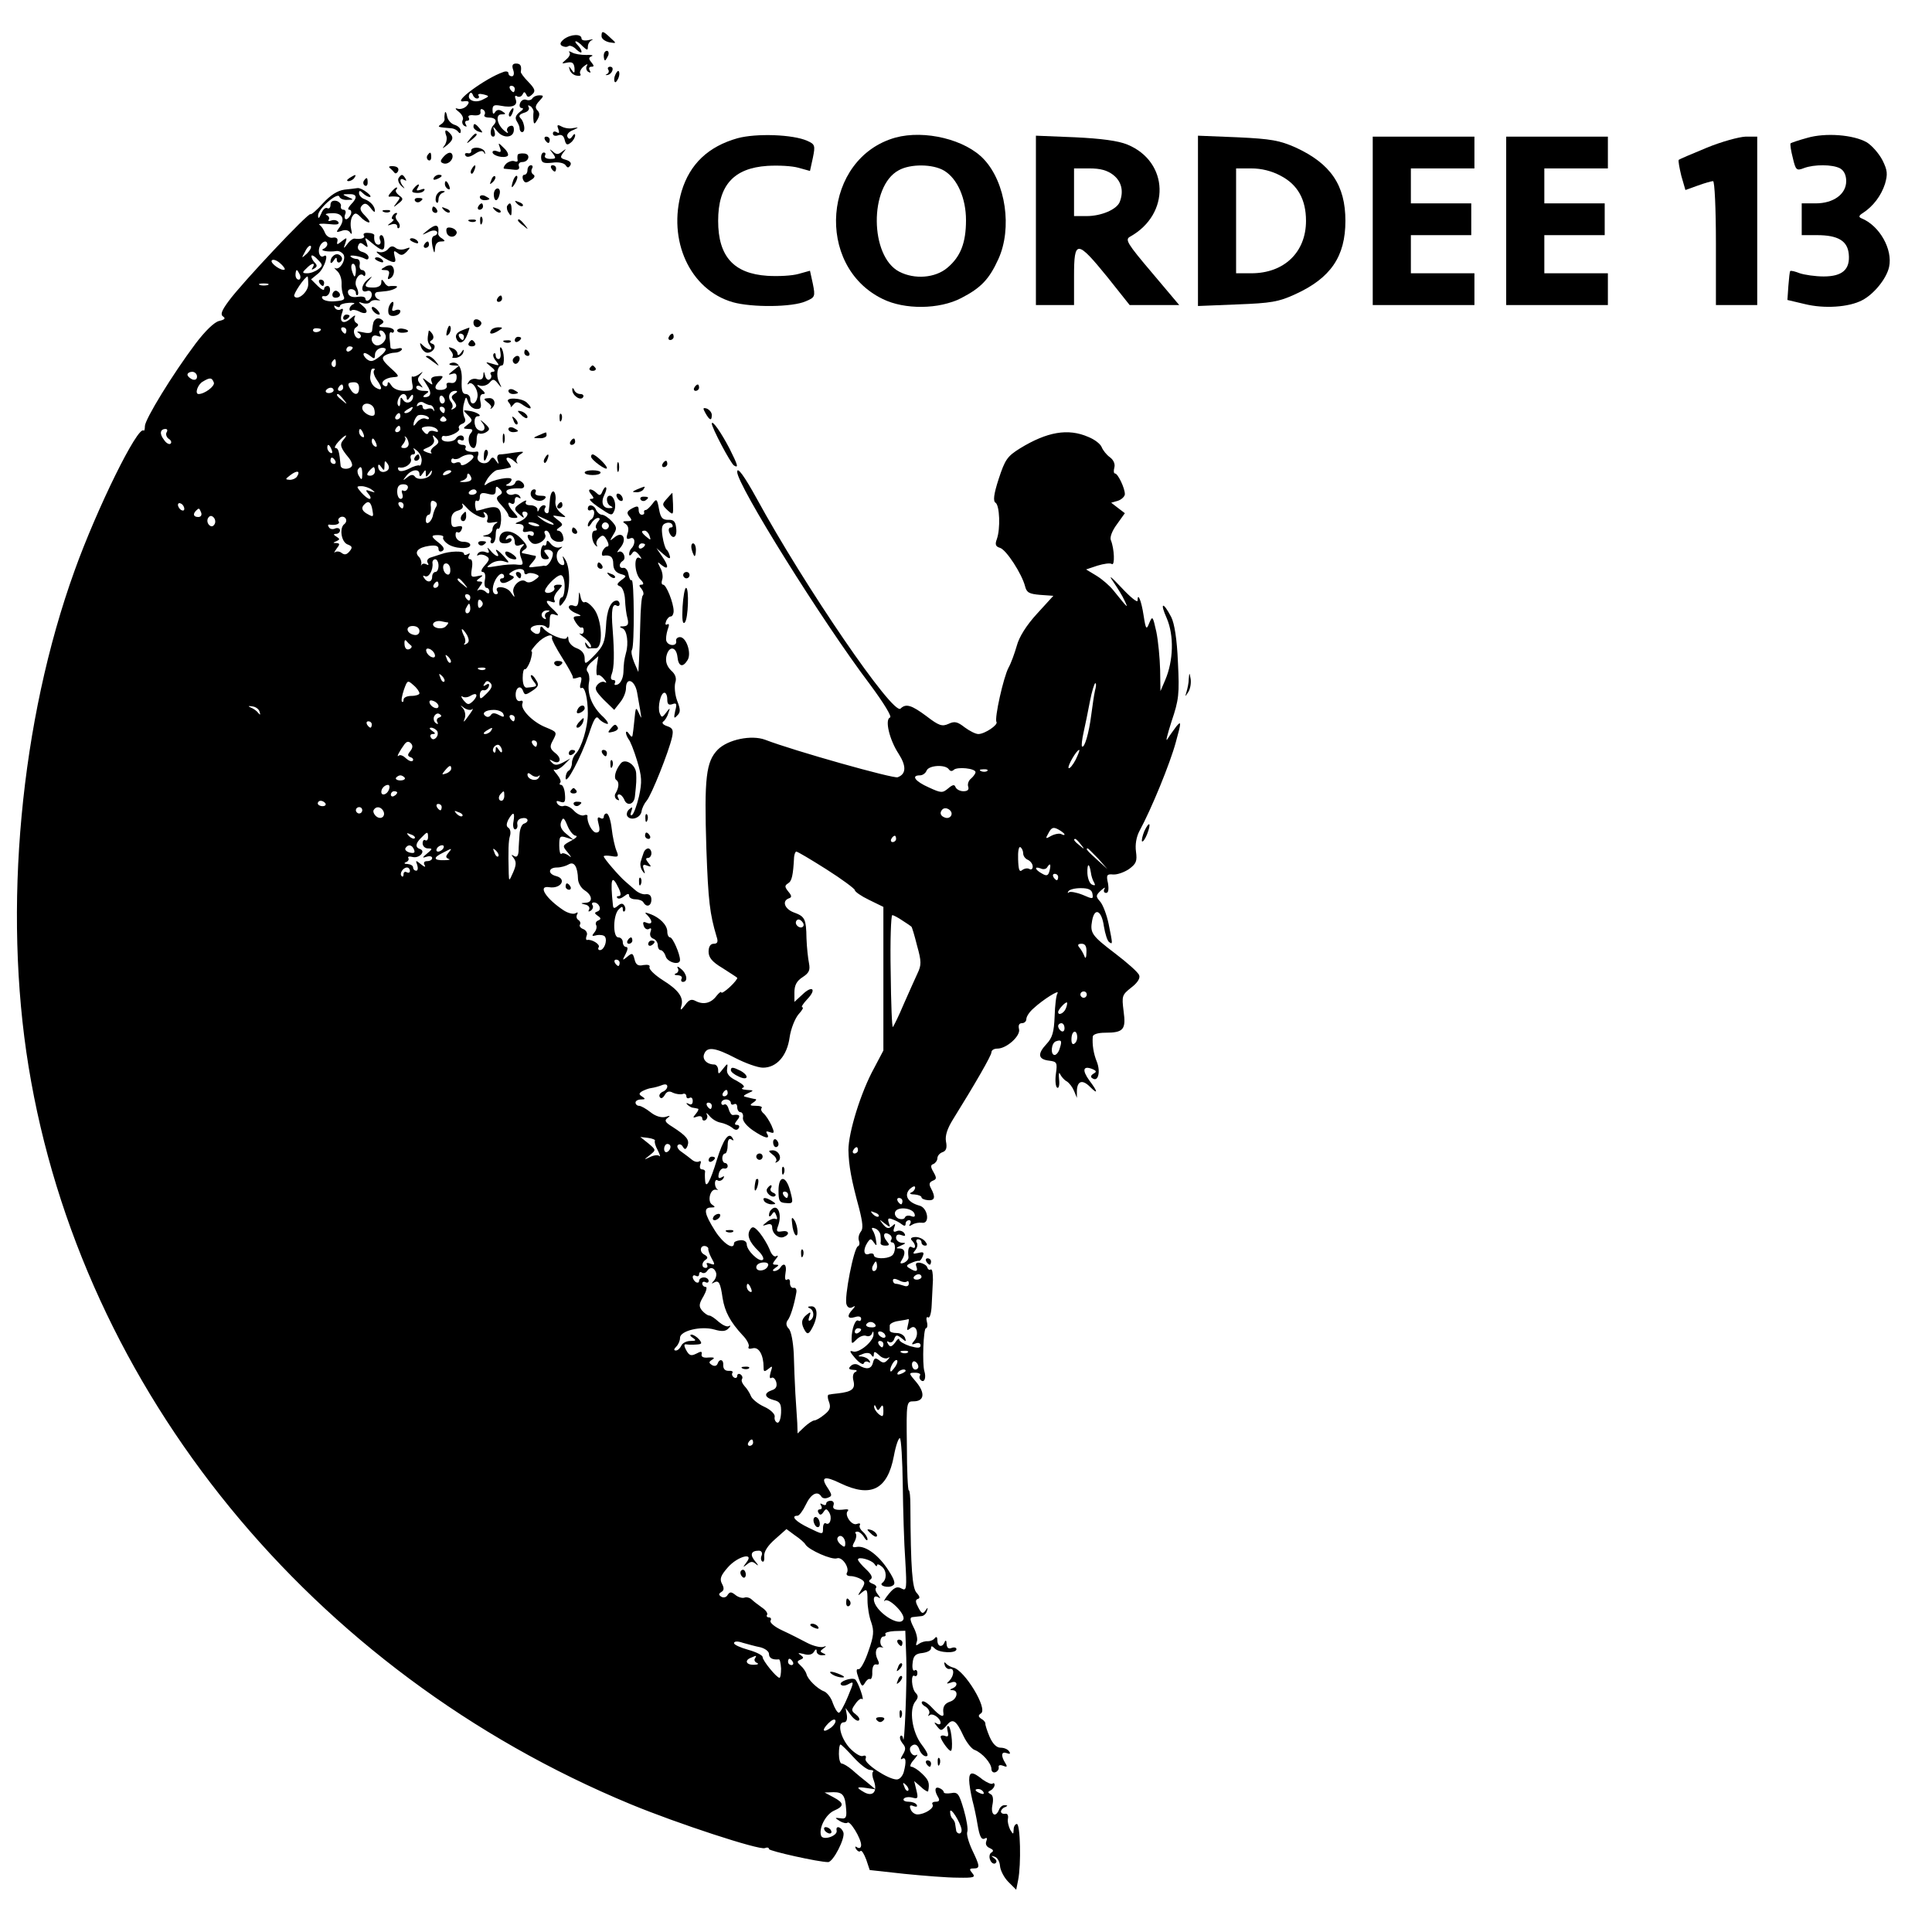 <?xml version="1.0" standalone="no"?>
<!DOCTYPE svg PUBLIC "-//W3C//DTD SVG 20010904//EN"
 "http://www.w3.org/TR/2001/REC-SVG-20010904/DTD/svg10.dtd">
<svg version="1.0" xmlns="http://www.w3.org/2000/svg"
 width="608pt" height="608pt" viewBox="0 0 608 608"
 preserveAspectRatio="xMidYMid meet">

<g transform="translate(0,608) scale(0.1,-0.1)"
fill="#000000" stroke="none">
<path d="M1893 5966 c0 -8 11 -16 24 -19 24 -4 24 -4 4 14 -24 23 -28 23 -28
5z"/>
<path d="M1775 5957 c-12 -10 -14 -16 -7 -21 7 -4 16 -5 21 -1 5 3 17 -2 25
-11 9 -8 16 -12 16 -7 0 5 -5 14 -12 21 -7 7 -9 12 -6 12 4 0 14 -7 22 -16 14
-13 16 -13 16 -1 0 9 6 18 13 21 6 3 2 3 -10 0 -13 -3 -23 -1 -23 5 0 15 -33
14 -55 -2z"/>
<path d="M1792 5915 c4 -4 0 -14 -10 -22 -16 -14 -16 -14 3 -10 16 3 21 -1 23
-17 1 -17 -1 -18 -9 -6 -9 13 -10 13 -6 0 2 -8 12 -17 22 -18 9 -2 15 0 11 6
-3 5 2 16 11 23 10 8 14 9 10 2 -4 -6 -2 -15 4 -19 8 -4 9 -3 5 4 -4 7 -2 12
5 12 9 0 9 3 0 14 -9 11 -9 15 1 19 7 3 -1 5 -17 4 -17 0 -37 3 -45 8 -8 4
-12 5 -8 0z"/>
<path d="M1900 5905 c0 -8 2 -15 4 -15 2 0 6 7 10 15 3 8 1 15 -4 15 -6 0 -10
-7 -10 -15z"/>
<path d="M1615 5860 c4 -11 2 -20 -4 -20 -6 0 -11 4 -11 10 0 5 -8 7 -17 3
-55 -19 -161 -97 -125 -92 18 3 22 -2 10 -15 -7 -7 -20 -11 -28 -8 -9 3 -8 -1
4 -10 10 -8 16 -20 12 -26 -3 -6 -1 -14 5 -18 8 -4 9 -3 5 4 -4 7 -2 12 4 12
6 0 8 4 5 10 -4 6 4 9 17 7 15 -1 22 3 20 11 -1 8 2 11 8 7 6 -3 8 -11 5 -16
-4 -5 3 -9 14 -9 21 0 27 -11 14 -24 -11 -11 -12 -36 -1 -36 6 0 7 8 4 18 -6
16 -5 16 8 0 18 -24 51 -23 53 1 1 13 -3 18 -13 14 -7 -3 -11 -10 -7 -17 4 -6
0 -6 -9 2 -24 19 -30 52 -10 52 15 0 15 2 2 10 -9 6 -17 5 -22 -3 -5 -8 -8 -6
-8 7 0 15 5 17 27 13 36 -7 53 1 46 20 -4 10 -2 14 4 10 6 -4 14 -1 17 5 5 10
7 10 12 1 4 -10 8 -10 19 0 11 10 9 17 -12 39 -14 14 -25 29 -24 32 3 19 -1
26 -15 26 -11 0 -14 -6 -9 -20z m5 -60 c0 -5 -2 -10 -4 -10 -3 0 -8 5 -11 10
-3 6 -1 10 4 10 6 0 11 -4 11 -10z m-119 -30 c6 0 8 4 5 9 -4 5 3 7 15 4 20
-5 20 -6 -3 -17 -24 -12 -51 0 -40 19 3 5 7 4 10 -3 2 -7 8 -12 13 -12z"/>
<path d="M1914 5861 c4 -5 1 -12 -4 -14 -6 -3 -5 -4 2 -3 15 3 23 26 8 26 -6
0 -9 -4 -6 -9z"/>
<path d="M1936 5844 c-4 -9 -4 -19 -1 -22 2 -3 7 3 11 12 4 9 4 19 1 22 -2 3
-7 -3 -11 -12z"/>
<path d="M1675 5770 c-3 -5 -12 -7 -19 -4 -7 3 -16 -2 -19 -10 -4 -9 -1 -16 5
-16 7 0 4 -6 -7 -13 -12 -10 -15 -18 -9 -28 5 -8 9 -17 9 -21 0 -17 15 -19 15
-2 0 11 -5 25 -11 31 -8 8 -5 13 10 18 12 3 18 11 15 17 -4 7 -2 8 5 4 6 -4
11 -13 10 -19 -1 -7 -1 -19 0 -27 1 -12 4 -11 12 3 8 14 8 22 0 30 -8 8 -6 16
6 29 15 16 15 18 0 18 -9 0 -18 -4 -22 -10z"/>
<path d="M1605 5729 c-4 -6 -5 -12 -2 -15 2 -3 7 2 10 11 7 17 1 20 -8 4z"/>
<path d="M1400 5725 c-1 -5 -2 -14 -1 -19 1 -5 -4 -13 -11 -17 -13 -9 -11 -9
35 -13 6 -1 15 -5 19 -11 5 -6 8 -5 8 3 0 8 -9 16 -19 19 -11 3 -22 15 -24 27
-2 11 -5 17 -7 11z"/>
<path d="M1490 5681 c0 -5 7 -12 16 -15 14 -5 15 -4 4 9 -14 17 -20 19 -20 6z"/>
<path d="M1757 5674 c4 -12 3 -15 -5 -10 -7 4 -12 2 -12 -4 0 -7 7 -9 16 -6
11 4 18 -1 21 -14 4 -16 8 -18 19 -9 8 6 14 17 14 23 0 6 -4 5 -9 -3 -6 -9
-11 -10 -15 -2 -4 6 3 16 16 21 20 9 21 10 2 7 -12 -3 -28 0 -37 5 -13 7 -15
5 -10 -8z"/>
<path d="M1404 5654 c4 -9 1 -24 -6 -33 -8 -10 -5 -9 10 3 17 15 19 22 11 33
-15 18 -22 16 -15 -3z"/>
<path d="M1479 5643 c-13 -16 -12 -17 4 -4 9 7 17 15 17 17 0 8 -8 3 -21 -13z"/>
<path d="M2321 5645 c-92 -26 -150 -81 -176 -167 -45 -154 26 -310 161 -349
60 -17 188 -16 230 3 29 12 30 15 22 55 l-9 41 -36 -10 c-21 -6 -64 -8 -98 -6
-106 7 -155 61 -155 173 0 112 49 166 155 173 34 2 77 0 98 -6 l36 -10 9 41
c8 39 7 43 -18 54 -45 20 -160 24 -219 8z"/>
<path d="M2818 5647 c-228 -64 -255 -404 -40 -508 69 -34 178 -33 247 3 62 32
88 59 117 123 44 97 23 240 -45 313 -58 63 -187 94 -279 69z m153 -104 c42
-25 69 -87 69 -156 0 -71 -17 -115 -59 -150 -38 -32 -103 -37 -151 -12 -93 48
-95 269 -2 319 37 21 108 20 143 -1z"/>
<path d="M5687 5646 c-26 -7 -49 -15 -52 -17 -2 -3 1 -23 7 -46 9 -39 12 -41
35 -32 32 12 90 12 114 -1 12 -7 19 -21 19 -40 0 -41 -40 -70 -96 -70 l-44 0
0 -50 0 -50 48 0 c66 0 96 -18 100 -59 5 -49 -20 -71 -79 -71 -26 0 -60 5 -75
10 -15 6 -28 9 -30 7 -2 -1 -4 -23 -6 -47 l-3 -44 55 -13 c61 -15 138 -10 180
12 37 19 77 68 85 105 12 55 -30 130 -87 153 -10 4 -8 9 5 17 32 21 57 54 69
91 9 31 8 43 -8 75 -11 21 -33 46 -49 56 -42 24 -130 31 -188 14z"/>
<path d="M1715 5640 c3 -5 8 -10 11 -10 2 0 4 5 4 10 0 6 -5 10 -11 10 -5 0
-7 -4 -4 -10z"/>
<path d="M3260 5386 l0 -266 60 0 60 0 0 91 c0 115 9 115 105 -3 l70 -88 78 0
78 0 -86 102 c-78 92 -85 104 -69 113 128 71 123 236 -8 290 -29 12 -82 19
-165 23 l-123 5 0 -267z m244 143 c25 -20 33 -50 20 -84 -9 -24 -58 -45 -104
-45 l-40 0 0 75 0 75 49 0 c34 0 56 -6 75 -21z"/>
<path d="M3770 5385 l0 -268 123 5 c107 4 131 8 183 32 112 51 158 119 158
231 0 112 -46 180 -157 231 -50 22 -76 27 -183 32 l-124 5 0 -268z m260 142
c54 -28 80 -75 80 -142 0 -99 -69 -165 -172 -165 l-48 0 0 165 0 165 48 0 c32
0 64 -8 92 -23z"/>
<path d="M4320 5385 l0 -265 160 0 160 0 0 50 0 50 -100 0 -100 0 0 60 0 60
95 0 95 0 0 50 0 50 -95 0 -95 0 0 55 0 55 100 0 100 0 0 50 0 50 -160 0 -160
0 0 -265z"/>
<path d="M4740 5385 l0 -265 160 0 160 0 0 50 0 50 -100 0 -100 0 0 60 0 60
95 0 95 0 0 50 0 50 -95 0 -95 0 0 55 0 55 100 0 100 0 0 50 0 50 -160 0 -160
0 0 -265z"/>
<path d="M5371 5615 c-46 -19 -86 -36 -88 -38 -2 -3 2 -25 8 -50 l13 -45 39
14 c22 8 43 14 48 14 5 0 9 -88 9 -195 l0 -195 65 0 65 0 0 265 0 265 -37 0
c-21 -1 -76 -16 -122 -35z"/>
<path d="M1573 5616 c5 -14 3 -17 -8 -12 -8 3 -15 2 -15 -3 0 -11 35 -20 47
-12 5 3 0 15 -11 25 -18 18 -19 18 -13 2z"/>
<path d="M1483 5606 c1 -6 -4 -10 -11 -8 -8 1 -11 -2 -7 -8 4 -6 15 -4 30 6
15 10 25 11 28 4 3 -6 5 -6 3 1 -1 7 -12 13 -23 14 -12 1 -21 -3 -20 -9z"/>
<path d="M1398 5589 c-13 -14 -14 -19 -3 -23 17 -6 36 16 27 30 -4 6 -13 4
-24 -7z"/>
<path d="M1739 5598 c12 -16 11 -18 -8 -18 -12 0 -19 5 -16 10 3 6 2 10 -4 10
-5 0 -9 -8 -8 -18 1 -14 8 -17 35 -14 20 3 37 -1 42 -8 6 -9 9 -9 15 0 4 7 -1
13 -14 17 -18 5 -19 8 -9 22 11 14 11 14 -3 4 -12 -10 -18 -10 -29 0 -12 10
-12 9 -1 -5z"/>
<path d="M1345 5591 c-3 -5 -2 -12 3 -15 5 -3 9 1 9 9 0 17 -3 19 -12 6z"/>
<path d="M1629 5592 c-1 -4 -1 -11 0 -16 1 -5 -4 -6 -11 -3 -7 2 -19 -2 -26
-9 -7 -8 -9 -14 -5 -15 4 0 18 -2 30 -3 14 -2 19 2 16 11 -3 7 2 13 10 13 22
0 28 26 6 27 -10 1 -20 -1 -20 -5z"/>
<path d="M1226 5552 c5 -4 12 -11 15 -15 3 -5 9 -2 12 5 3 9 -3 14 -15 15 -11
1 -16 -1 -12 -5z"/>
<path d="M1485 5549 c-4 -6 -5 -12 -2 -15 2 -3 7 2 10 11 7 17 1 20 -8 4z"/>
<path d="M1660 5545 c0 -8 -4 -15 -10 -15 -5 0 -7 -7 -4 -15 5 -11 10 -12 24
-2 13 7 15 14 8 18 -6 4 -7 12 -4 18 4 6 2 11 -3 11 -6 0 -11 -7 -11 -15z"/>
<path d="M1735 5550 c3 -5 8 -10 11 -10 2 0 4 5 4 10 0 6 -5 10 -11 10 -5 0
-7 -4 -4 -10z"/>
<path d="M1100 5520 c-9 -6 -10 -10 -3 -10 6 0 15 5 18 10 8 12 4 12 -15 0z"/>
<path d="M1254 5519 c-3 -6 1 -17 10 -25 9 -8 11 -9 6 -2 -14 16 -13 31 2 22
7 -4 8 -3 4 4 -9 15 -13 15 -22 1z"/>
<path d="M1365 5520 c-3 -6 1 -7 9 -4 18 7 21 14 7 14 -6 0 -13 -4 -16 -10z"/>
<path d="M1546 5513 c-6 -14 -5 -15 5 -6 7 7 10 15 7 18 -3 3 -9 -2 -12 -12z"/>
<path d="M1616 5515 c-9 -26 -7 -32 5 -12 6 10 9 21 6 23 -2 3 -7 -2 -11 -11z"/>
<path d="M1145 5511 c-3 -5 -2 -12 3 -15 5 -3 9 1 9 9 0 17 -3 19 -12 6z"/>
<path d="M1400 5501 c0 -6 4 -13 10 -16 6 -3 7 1 4 9 -7 18 -14 21 -14 7z"/>
<path d="M1302 5487 c-8 -10 -6 -13 8 -14 11 -1 22 2 25 8 4 5 -2 6 -11 2 -12
-4 -15 -3 -10 5 10 16 1 15 -12 -1z"/>
<path d="M1083 5483 c-21 -3 -43 -17 -67 -43 -19 -21 -36 -36 -39 -34 -6 6
-217 -218 -257 -273 -23 -31 -27 -43 -18 -49 9 -6 5 -10 -12 -14 -15 -3 -44
-31 -75 -72 -72 -96 -159 -238 -159 -259 0 -10 -2 -16 -4 -14 -18 17 -147
-245 -217 -440 -171 -473 -226 -1066 -145 -1562 166 -1018 890 -1905 1895
-2321 145 -60 404 -145 422 -138 7 3 13 2 13 -3 0 -6 156 -41 186 -41 16 0 55
76 48 94 -7 18 -25 22 -21 5 3 -17 -43 -32 -49 -16 -8 23 14 67 41 79 32 14
32 24 -2 42 l-28 15 28 1 c30 0 37 -10 40 -56 2 -24 -2 -29 -18 -26 -19 2 -19
2 -2 -9 10 -6 21 -8 24 -5 8 8 43 -50 43 -70 0 -9 -5 -12 -12 -8 -7 5 -8 3 -4
-5 5 -7 11 -10 14 -6 4 3 11 -9 18 -27 l11 -33 109 -12 c60 -6 135 -12 168
-12 51 -1 57 1 46 14 -10 12 -10 15 4 15 21 0 20 7 -5 59 -11 24 -18 49 -15
56 3 8 -2 39 -11 70 -15 51 -19 56 -40 52 -12 -2 -23 -1 -23 3 0 4 -6 10 -14
13 -15 6 -16 -9 -3 -30 5 -9 2 -13 -8 -13 -9 0 -14 -4 -10 -9 6 -11 -25 -31
-48 -31 -8 0 -18 7 -21 16 -5 12 -2 15 9 10 9 -3 13 -2 10 4 -3 6 -15 10 -26
10 -11 0 -18 4 -15 9 3 5 15 7 27 4 18 -5 19 -2 13 23 l-7 29 22 -19 c11 -11
22 -16 22 -13 5 26 2 35 -19 55 -12 12 -28 22 -34 22 -6 0 -3 10 8 22 10 12
14 18 8 15 -13 -7 -27 17 -17 27 11 11 22 6 27 -12 4 -10 13 -19 20 -19 10 0
5 12 -13 36 -31 40 -41 112 -20 137 9 11 9 18 1 26 -14 14 -16 62 -4 54 5 -3
9 1 9 9 0 8 -4 12 -9 8 -5 -3 -8 8 -6 23 2 23 9 30 31 32 15 2 27 8 27 15 0 8
3 8 12 -1 14 -14 68 -16 68 -2 0 5 -7 7 -15 4 -10 -4 -15 0 -16 12 0 11 -3 14
-6 7 -7 -19 -23 -16 -23 5 0 10 -3 13 -8 7 -4 -6 -14 -10 -22 -10 -8 1 -21 -3
-28 -8 -9 -7 -11 -6 -7 6 4 8 -1 29 -10 46 -12 24 -12 31 -3 32 7 1 19 2 27 3
8 0 16 8 18 16 4 12 3 13 -5 1 -8 -11 -12 -9 -22 10 -9 17 -10 24 -2 27 8 2 7
8 -3 19 -14 14 -19 75 -20 276 0 26 -2 47 -5 47 -3 0 -6 63 -6 140 -2 139 -1
140 21 140 34 0 37 26 9 60 -25 29 -25 30 -4 30 12 0 19 -4 15 -9 -3 -5 -1
-12 5 -16 10 -6 15 11 9 30 -7 23 -3 135 5 135 4 0 6 9 3 20 -3 11 -1 18 4 14
5 -3 10 14 11 38 1 24 3 60 4 80 0 21 -2 35 -7 33 -4 -3 -9 0 -11 7 -2 6 -12
12 -22 14 -12 2 -16 -2 -12 -12 6 -16 -2 -18 -22 -5 -11 6 -10 10 5 16 10 5
21 8 25 7 3 -1 9 6 12 15 5 12 2 14 -14 10 -17 -4 -19 -3 -10 8 7 8 9 19 5 25
-3 5 -1 10 4 10 6 0 11 -4 11 -10 0 -5 5 -10 11 -10 8 0 8 4 0 14 -7 8 -21 14
-32 13 -12 -1 -15 -5 -9 -11 13 -13 13 -29 0 -21 -10 6 -14 -7 -11 -31 1 -7
-6 -14 -14 -18 -11 -4 -14 -2 -8 7 14 22 12 37 -5 38 -14 0 -13 2 3 9 17 7 17
9 3 9 -10 1 -18 8 -18 16 0 9 6 12 17 8 11 -4 14 -3 9 6 -5 7 -15 10 -23 7
-11 -5 -13 -2 -9 10 5 14 4 15 -7 5 -11 -9 -17 -7 -28 6 -13 17 -13 17 5 3 18
-14 19 -13 13 2 -4 13 -2 16 11 11 9 -3 23 -10 30 -16 8 -6 12 -6 12 2 0 6 5
11 11 11 5 0 7 -5 3 -12 -5 -7 -3 -8 7 -2 8 5 21 7 30 6 27 -5 19 48 -8 54
-36 10 -49 32 -30 52 10 9 17 11 17 5 0 -6 -6 -14 -13 -16 -6 -3 -2 -6 11 -6
12 -1 22 -5 22 -9 0 -4 9 -8 20 -9 22 -2 25 9 10 37 -7 13 -6 19 5 24 13 5 13
9 3 27 -10 17 -10 23 0 26 6 3 12 11 12 18 0 7 7 16 16 19 12 4 15 14 11 34
-3 18 4 40 22 69 69 111 121 201 121 211 0 7 8 12 19 12 29 0 73 40 68 61 -3
12 0 19 9 19 8 0 14 6 14 13 0 8 10 23 23 34 29 27 83 61 75 47 -4 -5 -8 -38
-9 -72 -2 -50 -7 -68 -26 -88 -29 -31 -26 -48 9 -52 24 -3 26 -6 21 -41 -3
-21 -1 -41 4 -44 5 -3 8 8 6 26 -2 18 0 25 3 17 4 -8 13 -19 21 -23 8 -5 18
-18 23 -30 l9 -22 0 22 c1 31 17 37 41 13 26 -26 26 -17 -2 20 -23 32 -20 47
9 36 14 -6 15 -9 4 -15 -9 -6 -10 -11 -2 -15 17 -11 25 21 13 52 -11 27 -15
55 -13 80 1 7 16 12 39 12 58 0 66 10 58 68 -6 48 -5 51 24 74 20 15 29 30 25
39 -3 9 -37 39 -75 68 -75 57 -80 65 -73 104 8 43 30 32 37 -18 4 -24 11 -47
17 -50 11 -8 11 -7 -2 57 -6 29 -18 61 -27 71 -14 16 -14 19 3 35 10 9 15 11
11 5 -4 -7 -2 -13 5 -13 7 0 9 10 6 30 -6 26 -4 30 16 28 13 -1 35 7 50 17 23
17 26 25 22 55 -3 22 1 46 11 65 38 70 96 212 114 278 18 65 18 70 2 51 -9
-12 -22 -30 -28 -40 -7 -11 0 15 13 56 23 68 25 86 20 186 -3 73 -11 122 -21
142 -26 50 -37 47 -14 -4 23 -54 21 -133 -5 -194 l-15 -35 -1 67 c-1 37 -6 91
-12 120 -11 49 -12 51 -22 28 -9 -23 -11 -22 -18 23 -7 47 -19 75 -19 47 0 -8
-23 11 -51 41 -33 35 -42 42 -26 19 13 -19 30 -46 36 -60 13 -27 11 -25 -35
32 -11 14 -35 35 -53 46 l-33 20 36 12 c20 6 40 9 45 5 10 -6 8 48 -3 75 -4 9
4 30 19 50 l25 35 -21 16 -22 17 21 6 c12 4 22 14 22 21 0 19 -22 65 -31 65
-4 0 -5 8 -2 19 3 11 -3 24 -14 32 -11 8 -22 22 -26 32 -4 10 -22 24 -42 32
-64 28 -130 16 -215 -36 -40 -25 -47 -35 -67 -96 -16 -49 -18 -70 -10 -75 13
-8 16 -82 4 -115 -6 -16 -4 -23 10 -27 20 -6 69 -82 79 -121 5 -20 13 -24 47
-27 l42 -3 -52 -57 c-33 -36 -56 -73 -63 -100 -7 -24 -18 -55 -26 -69 -16 -30
-45 -160 -38 -171 6 -9 -37 -38 -57 -38 -9 0 -28 10 -43 21 -23 18 -32 20 -51
11 -20 -9 -30 -6 -69 24 -47 35 -65 41 -82 24 -23 -23 -302 385 -453 662 -38
69 -61 101 -61 83 0 -41 266 -468 418 -669 43 -58 70 -102 63 -104 -17 -6 -2
-70 27 -114 25 -39 24 -64 -3 -74 -13 -5 -326 83 -417 118 -43 16 -117 1 -149
-31 -37 -38 -43 -88 -36 -311 6 -168 11 -206 32 -277 6 -17 3 -23 -9 -23 -10
0 -16 -9 -16 -25 0 -18 11 -32 43 -51 23 -15 44 -28 47 -31 2 -2 -8 -15 -23
-29 -15 -14 -27 -21 -27 -17 0 4 -7 -1 -15 -11 -17 -23 -41 -29 -66 -16 -13 7
-21 4 -33 -13 -13 -17 -16 -18 -12 -4 9 28 -9 52 -59 83 -25 16 -43 34 -41 40
3 7 -5 9 -19 7 -17 -4 -24 1 -28 18 -5 20 -8 21 -23 8 -16 -13 -16 -12 -5 9 7
14 8 22 1 22 -5 0 -10 7 -10 15 0 8 -6 15 -14 15 -18 0 -17 72 2 89 9 9 12 9
12 0 0 -7 3 -10 6 -6 3 3 3 11 -1 17 -5 8 -11 8 -21 -1 -11 -9 -14 -8 -15 2
-9 85 -4 100 18 54 8 -17 8 -25 0 -25 -6 0 -7 -3 -4 -6 4 -4 13 -1 22 6 10 8
15 9 15 1 0 -6 9 -11 19 -11 11 0 23 -4 26 -10 10 -17 25 -11 25 9 0 12 -6 18
-17 17 -9 -2 -24 4 -34 13 -10 9 -24 21 -31 27 -19 16 -68 73 -68 79 0 3 11 3
24 1 22 -4 24 -2 16 17 -5 12 -12 43 -15 70 -3 26 -10 47 -16 47 -5 0 -9 -5
-9 -11 0 -5 -5 -7 -11 -3 -9 5 -10 -1 -5 -20 5 -19 3 -26 -8 -26 -12 0 -30 33
-27 52 0 4 -5 5 -12 2 -7 -2 -21 4 -31 15 -10 11 -24 17 -31 15 -7 -3 -16 0
-21 7 -5 9 -2 10 9 6 14 -5 17 -1 15 23 -1 17 -7 30 -12 30 -5 0 -6 3 -3 7 4
3 -1 15 -10 26 -10 11 -13 18 -8 15 6 -3 19 4 30 15 l20 20 -24 -13 c-18 -9
-26 -9 -35 1 -8 9 -8 10 2 5 23 -14 33 5 11 23 -18 14 -20 21 -10 39 15 28 15
28 -21 43 -41 16 -81 57 -74 75 3 7 0 11 -7 8 -7 -2 -13 4 -14 16 -2 25 15 37
23 16 5 -14 8 -14 29 0 20 13 22 19 12 34 -6 11 -13 17 -16 15 -2 -3 2 -11 9
-20 12 -15 11 -16 -22 -19 -8 -1 -13 11 -13 31 0 17 3 29 7 27 3 -2 11 10 17
26 5 17 7 30 4 30 -4 0 4 11 17 25 22 24 53 34 47 17 -1 -5 14 -33 33 -63 19
-30 34 -57 33 -61 -2 -4 5 -4 14 -1 13 5 15 2 11 -15 -4 -12 -3 -20 2 -17 10
6 20 -31 20 -80 0 -44 -20 -109 -38 -127 -7 -7 -12 -20 -12 -29 0 -10 -5 -21
-10 -24 -6 -3 -10 -14 -10 -23 0 -27 49 66 73 137 16 49 23 60 31 50 6 -8 18
-15 26 -17 8 -2 1 11 -17 27 -31 31 -46 69 -39 106 2 11 0 25 -5 31 -6 7 -1
18 12 30 l22 19 -5 -32 c-2 -18 -1 -30 3 -28 4 3 13 -3 20 -12 8 -9 9 -14 3
-10 -7 4 -17 0 -24 -8 -10 -12 -6 -20 20 -47 l33 -32 18 23 c11 13 19 33 19
45 0 37 28 26 35 -13 16 -92 16 -88 6 -66 -8 18 -10 18 -12 3 -1 -10 -3 -27
-4 -38 -1 -11 -3 -26 -4 -32 -1 -9 -4 -8 -11 2 -5 8 -10 10 -10 4 0 -5 4 -14
8 -20 5 -5 17 -35 27 -68 15 -50 16 -66 6 -112 -7 -30 -17 -56 -22 -59 -5 -3
-6 2 -2 12 5 14 3 15 -7 6 -7 -6 -9 -16 -6 -21 10 -16 41 -7 45 14 1 10 9 26
16 34 15 17 70 155 80 200 5 23 2 29 -16 35 -12 4 -17 10 -12 14 5 3 13 15 16
26 7 19 6 19 -7 2 -12 -16 -14 -16 -20 -1 -7 19 3 64 15 64 5 0 9 -9 9 -21 0
-15 4 -19 16 -15 13 5 15 1 9 -21 -5 -23 -4 -26 6 -15 11 10 11 19 0 47 -7 19
-9 44 -6 56 5 14 1 27 -13 39 -13 13 -18 27 -15 44 7 34 31 33 35 -1 3 -31 17
-35 32 -10 13 21 -4 72 -24 72 -8 0 -14 -6 -12 -13 3 -16 -25 -16 -31 1 -2 6
0 22 4 35 6 15 5 21 -1 17 -6 -3 -7 1 -4 9 3 9 10 16 15 16 5 0 9 8 9 17 0 25
-23 83 -33 83 -5 0 -6 7 -3 16 3 8 1 25 -6 37 -10 20 -10 21 5 8 22 -17 22 -2
0 29 l-17 25 23 -20 c16 -14 22 -15 19 -5 -2 8 -6 17 -10 20 -4 3 -10 22 -13
42 -4 26 -2 37 9 41 9 4 18 2 21 -3 4 -6 2 -10 -4 -10 -6 0 -8 -7 -5 -15 10
-25 26 -17 22 13 -2 21 -8 27 -25 26 -18 0 -24 6 -29 34 -6 33 -8 34 -21 16
-8 -10 -17 -19 -21 -19 -4 0 -6 -3 -5 -7 2 -5 -2 -8 -7 -8 -6 0 -10 7 -10 15
0 13 -4 14 -21 5 -16 -9 -18 -14 -8 -26 9 -11 8 -14 -7 -14 -15 0 -16 -2 -5
-9 8 -5 11 -16 6 -30 -5 -16 -3 -20 9 -15 15 6 17 -18 3 -32 -4 -4 -7 -12 -7
-18 0 -6 4 -5 9 2 6 10 11 9 22 -4 9 -12 10 -15 2 -10 -19 11 -17 -49 3 -68
10 -10 11 -16 3 -16 -8 0 -9 -3 0 -13 6 -8 8 -17 4 -21 -4 -3 -7 -43 -8 -89
-1 -45 -3 -98 -4 -117 l-2 -35 -13 30 c-7 17 -11 35 -7 40 8 14 7 224 -1 219
-4 -2 -8 6 -10 18 -2 13 -9 22 -16 21 -14 -3 -16 13 -2 22 13 8 0 36 -14 28
-6 -3 -3 2 6 13 23 27 8 55 -18 33 -16 -13 -16 -12 -4 8 12 19 12 24 -4 42
-11 12 -25 21 -31 21 -7 0 -15 7 -19 15 -6 17 -26 20 -26 4 0 -5 5 -7 10 -4 6
3 10 -1 10 -9 0 -8 -4 -18 -10 -21 -5 -3 -10 -12 -10 -18 0 -7 5 -4 11 6 5 9
15 17 21 17 7 0 7 -4 -1 -13 -6 -8 -8 -17 -4 -20 3 -4 1 -7 -5 -7 -13 0 -11
-35 3 -47 4 -5 6 -3 3 2 -3 6 0 16 8 23 11 10 15 8 24 -8 6 -11 7 -20 1 -20
-5 0 -11 -7 -15 -15 -3 -8 -2 -14 2 -14 23 4 32 -4 32 -25 0 -17 7 -27 22 -32
21 -6 21 -7 3 -20 -14 -11 -15 -15 -4 -19 8 -3 15 -21 16 -42 1 -21 4 -47 8
-60 4 -17 1 -23 -12 -24 -15 0 -15 -2 -3 -7 13 -6 19 -46 10 -77 -6 -23 -7
-32 -8 -61 -1 -19 -9 -34 -18 -38 -8 -3 -12 -2 -9 4 3 6 1 10 -5 10 -8 0 -9 7
-5 18 8 20 9 64 3 142 -5 59 -1 83 13 74 5 -3 9 0 9 5 0 6 -4 11 -9 11 -19 0
-32 -31 -34 -83 -3 -47 -8 -60 -35 -88 -30 -31 -32 -31 -32 -11 0 15 -9 26
-25 32 -14 5 -25 17 -26 27 0 10 -3 13 -5 6 -5 -12 -61 11 -76 32 -5 6 -8 3
-8 -7 0 -11 -5 -15 -15 -12 -8 4 -15 10 -15 14 0 13 38 18 49 7 8 -8 11 -3 11
17 0 23 3 27 18 21 12 -4 11 -1 -5 15 -27 24 -29 35 -7 26 9 -3 12 -2 9 5 -4
6 1 19 11 30 16 18 16 19 0 19 -9 0 -15 -4 -12 -9 7 -10 -19 -23 -28 -14 -8 8
34 53 49 53 7 0 12 -15 12 -35 0 -19 -4 -35 -9 -35 -4 0 -8 -8 -8 -17 0 -14 4
-12 17 7 18 26 19 102 2 129 -9 14 -10 13 -5 -2 4 -12 2 -17 -6 -15 -18 6 -22
39 -6 50 10 8 10 9 -2 5 -8 -2 -20 3 -27 12 -9 11 -12 12 -13 3 0 -7 -4 -11
-8 -8 -4 2 -9 -6 -10 -20 -1 -16 3 -24 14 -24 14 0 14 3 4 15 -10 12 -10 15 4
15 9 0 16 -6 16 -12 0 -16 -15 -40 -24 -39 -3 1 -7 1 -8 0 -2 0 -13 -2 -26 -3
-21 -3 -21 -2 -5 16 9 10 12 19 7 19 -5 1 -13 2 -19 4 -5 1 -14 3 -20 4 -5 1
-3 6 5 11 12 7 11 13 -10 35 -27 29 -63 30 -68 3 -2 -13 3 -18 17 -18 12 0 21
5 21 11 0 5 -5 7 -12 3 -7 -4 -8 -3 -4 5 9 15 26 5 26 -16 0 -10 6 -13 18 -8
13 5 14 3 5 -6 -8 -8 -9 -19 -3 -35 8 -21 7 -23 -12 -21 -12 2 -40 0 -62 -4
-37 -6 -39 -6 -21 7 11 8 28 11 39 8 21 -7 21 -6 2 15 -20 22 -32 28 -21 11
10 -17 -7 -11 -22 8 -8 9 -11 11 -7 3 5 -11 3 -13 -9 -8 -9 3 -19 1 -23 -5 -4
-6 -3 -8 2 -5 6 3 16 2 24 -3 12 -7 11 -12 -4 -29 -11 -12 -14 -21 -7 -21 7 0
10 -10 7 -25 -3 -14 0 -25 5 -25 5 0 9 -5 9 -11 0 -8 -4 -9 -13 0 -8 6 -18 7
-23 3 -4 -4 -2 1 5 11 11 14 11 17 0 17 -11 0 -11 3 1 11 12 9 11 10 -7 6 -21
-5 -22 -2 -18 24 3 17 1 29 -5 29 -6 0 -8 5 -4 12 4 7 3 8 -4 4 -7 -4 -12 -3
-12 2 0 9 -45 8 -72 -2 -10 -3 -25 -8 -34 -11 -8 -3 -12 -10 -8 -16 4 -7 3 -9
-4 -5 -5 3 -12 3 -15 -1 -2 -5 -3 -3 -1 3 1 6 -2 16 -8 22 -15 15 -2 29 32 34
21 3 30 0 30 -9 0 -8 5 -11 12 -7 8 5 5 13 -10 25 -27 21 -27 25 -3 25 11 0
18 -3 16 -7 -3 -3 3 -13 13 -20 20 -16 72 -19 72 -4 0 6 -10 10 -22 10 -12 0
-22 7 -24 18 -1 9 1 15 6 12 4 -3 10 1 13 9 4 10 0 12 -14 9 -15 -4 -19 0 -19
20 0 17 7 26 21 30 13 4 19 10 14 19 -3 7 3 2 15 -11 22 -25 68 -42 54 -19 -4
7 -3 8 4 4 6 -4 9 -13 6 -21 -4 -10 1 -12 18 -9 13 2 17 2 11 -2 -7 -3 -13
-12 -13 -19 0 -7 -8 -16 -17 -18 -17 -4 -17 -5 0 -6 10 0 15 -5 12 -11 -3 -5
-1 -10 4 -10 6 0 11 12 11 26 0 14 3 23 8 20 4 -2 8 10 9 27 1 39 -10 47 -48
37 -16 -5 -29 -8 -30 -7 -6 15 -5 36 2 31 5 -3 9 2 9 11 0 13 6 16 25 11 19
-5 25 -3 25 11 0 14 3 14 12 5 10 -10 10 -15 -1 -21 -11 -7 -10 -13 8 -32 11
-12 21 -26 21 -31 0 -4 7 -8 17 -8 15 0 15 1 0 18 -19 20 -23 37 -7 27 6 -3
10 1 10 10 0 10 5 13 12 9 7 -4 8 -3 4 4 -4 6 -13 9 -20 6 -8 -3 -17 -1 -21 5
-6 10 10 15 43 14 15 -1 16 14 0 23 -6 4 -14 2 -16 -4 -2 -7 -11 -12 -20 -11
-11 0 -12 2 -4 6 6 2 12 9 12 14 0 11 -60 0 -79 -15 -9 -7 -8 -1 3 17 10 15
25 28 32 28 8 1 19 3 24 4 6 1 13 3 16 4 4 0 1 8 -6 16 -15 18 1 20 19 3 10
-9 12 -9 7 -1 -3 6 2 17 11 23 15 9 12 10 -16 6 -18 -3 -40 -6 -47 -6 -8 0
-11 -7 -8 -17 5 -15 4 -16 -5 -3 -9 13 -12 13 -20 1 -12 -18 -45 -6 -37 14 3
8 2 14 -2 14 -22 -4 -42 2 -37 11 3 6 -1 10 -9 10 -9 0 -16 5 -16 11 0 5 5 7
10 4 6 -3 10 -1 10 4 0 14 -17 14 -25 1 -8 -13 -45 -13 -45 0 0 6 3 9 8 8 15
-4 52 14 47 23 -4 5 1 12 9 15 11 4 13 11 7 22 -4 10 -5 28 -1 42 6 23 7 24
13 5 4 -12 15 -21 25 -22 15 -1 18 4 14 23 -3 15 0 24 9 24 8 0 5 6 -7 16 -15
12 -16 15 -2 10 9 -2 22 2 29 10 10 12 14 12 26 -3 13 -16 13 -16 4 4 -11 21
-6 53 9 53 9 0 7 46 -3 56 -3 4 -5 -3 -2 -15 2 -11 0 -21 -6 -21 -5 0 -9 5 -9
12 0 6 -3 8 -6 5 -4 -4 -1 -14 7 -23 12 -15 11 -16 -11 -9 -24 7 -24 7 -5 -9
12 -9 15 -15 7 -16 -7 0 -11 -4 -7 -9 3 -5 1 -12 -4 -15 -5 -4 -12 2 -14 11
-4 16 -5 16 -6 1 -1 -11 -7 -15 -20 -11 -10 3 -22 -1 -26 -9 -5 -7 -5 -10 0
-6 12 11 33 -23 27 -44 -5 -22 -22 -24 -22 -3 0 8 -7 15 -14 15 -11 0 -14 11
-13 41 3 41 -12 65 -35 56 -7 -3 -4 -6 7 -7 l20 -1 -20 -16 c-15 -12 -16 -14
-3 -10 12 4 16 1 15 -13 -1 -11 -7 -17 -18 -15 -11 2 -16 -1 -13 -9 2 -6 -4
-12 -16 -13 -24 -2 -26 10 -5 30 12 13 11 15 -9 13 -16 -1 -22 -6 -18 -16 5
-13 4 -13 -13 0 -18 14 -18 14 -2 -11 17 -25 14 -39 -7 -39 -6 0 -4 5 4 10 12
8 11 10 -7 10 -13 0 -23 5 -23 11 0 5 6 7 13 3 9 -6 9 -5 0 7 -10 12 -10 18 0
29 10 12 9 12 -4 2 -9 -6 -18 -9 -21 -7 -3 3 -3 -6 -1 -20 5 -22 2 -25 -25
-25 -19 0 -35 7 -41 18 -6 10 -11 12 -11 4 0 -7 -5 -10 -11 -6 -15 9 2 25 29
27 20 1 20 3 -10 30 -25 23 -28 31 -17 38 8 5 22 9 31 9 9 0 19 4 22 9 4 5 -3
7 -14 4 -11 -3 -20 -1 -21 3 0 5 -2 19 -3 31 -1 12 1 20 6 17 4 -3 8 0 8 5 0
6 -12 11 -27 11 -20 0 -24 3 -14 9 10 6 10 10 1 16 -6 4 -14 4 -18 0 -7 -6 -8
-10 -11 -36 -1 -7 -11 -9 -28 -5 -18 4 -23 3 -14 -2 8 -6 9 -12 3 -16 -5 -3
-13 2 -16 11 -4 9 -2 20 5 23 8 6 8 9 0 14 -6 4 -8 13 -4 19 3 7 -3 4 -14 -6
-23 -20 -37 -10 -26 19 4 11 3 15 -5 10 -6 -3 -14 -1 -18 5 -4 8 -3 9 4 5 7
-4 12 -3 12 1 0 5 12 9 28 10 15 1 21 -1 15 -4 -7 -2 -13 -10 -13 -16 0 -5 3
-7 6 -4 4 3 14 2 24 -3 24 -13 33 0 12 17 -16 14 -16 14 0 9 10 -3 20 -1 23 3
3 5 13 8 23 6 9 -1 11 0 5 2 -14 5 -18 22 -5 24 4 0 17 2 29 3 24 3 44 16 25
16 -7 0 -15 0 -18 -1 -4 0 -11 5 -15 13 -7 10 -9 10 -9 -2 0 -9 -10 -15 -25
-15 -28 0 -31 5 -12 25 10 12 9 12 -5 1 -22 -17 -24 -45 -3 -37 17 6 21 -19 5
-29 -5 -3 -10 -1 -10 5 0 6 -11 8 -24 6 -15 -3 -27 1 -30 10 -3 8 1 14 9 14 8
0 15 -5 15 -12 0 -6 3 -9 6 -6 3 4 1 15 -4 25 -10 18 9 49 22 36 3 -4 6 -1 6
5 0 7 -5 12 -10 12 -6 0 -10 8 -8 17 2 10 -2 18 -9 18 -6 0 -15 3 -19 7 -8 8
31 2 46 -7 6 -3 10 -1 10 5 0 7 -9 14 -19 17 -12 3 -17 11 -14 19 4 11 8 12
19 3 12 -10 13 -8 8 7 -7 18 -6 18 12 3 37 -31 44 -32 44 -5 0 14 -4 26 -10
26 -5 0 -7 -7 -4 -15 4 -8 1 -15 -5 -15 -10 0 -15 12 -13 30 0 3 -8 7 -19 7
-11 1 -17 -2 -14 -8 6 -8 -9 -13 -29 -10 -4 1 -15 -6 -22 -16 -13 -17 -14 -17
-7 2 6 18 5 19 -11 6 -15 -12 -17 -12 -14 0 2 9 -4 13 -15 11 -9 -2 -20 5 -24
15 -4 10 -11 21 -17 25 -6 4 6 5 27 3 26 -3 36 -2 32 6 -4 6 -14 8 -22 5 -8
-3 -12 -2 -8 3 3 5 -1 12 -7 14 -7 3 1 6 18 6 33 1 42 -20 20 -48 -9 -12 -7
-13 8 -8 12 5 23 3 28 -5 5 -8 7 -4 3 12 -3 14 -1 31 4 39 8 12 12 12 26 -2 9
-10 21 -17 26 -17 5 0 0 9 -12 21 -16 16 -18 24 -9 33 8 8 15 6 26 -8 8 -11
14 -16 14 -10 0 15 -14 30 -32 37 -10 3 -18 12 -18 19 0 9 3 9 12 0 7 -7 16
-12 22 -12 5 0 1 7 -10 15 -10 8 -23 14 -29 13 -5 -1 -24 -3 -42 -5z m10 -32
c21 0 21 1 2 9 -19 8 -19 9 3 9 26 1 28 -11 6 -33 -8 -9 -11 -16 -5 -16 6 0 8
-7 5 -15 -4 -8 -10 -15 -15 -15 -4 0 -6 7 -3 15 4 8 1 15 -5 15 -6 0 -10 5 -8
12 1 6 -6 14 -15 16 -12 2 -18 -3 -18 -13 0 -9 -5 -13 -10 -10 -6 3 -14 -4
-19 -17 -7 -16 -10 -18 -10 -6 -1 20 62 75 67 59 2 -6 13 -11 25 -10z m-63
-140 c0 -5 -6 -12 -12 -14 -14 -6 17 -11 41 -7 8 1 17 -4 22 -11 9 -15 -11
-50 -26 -43 -5 3 -3 0 5 -8 9 -7 15 -24 15 -38 -1 -14 2 -32 6 -41 6 -12 0
-15 -26 -17 -18 -2 -36 2 -40 8 -4 6 -1 9 6 8 7 -2 15 5 17 15 2 9 -1 17 -7
17 -6 0 -11 -4 -11 -10 0 -5 -9 -1 -20 10 l-21 21 22 18 c20 16 36 67 18 55
-12 -7 -20 12 -13 30 7 17 24 22 24 7z m-64 -29 c-18 -16 -18 -16 -6 6 6 13
14 21 18 18 3 -4 -2 -14 -12 -24z m36 -49 c-9 -7 -24 -13 -35 -13 -16 0 -17 2
-3 15 17 18 30 20 20 3 -5 -7 -3 -8 5 -3 9 5 10 10 2 18 -6 6 -11 15 -11 21 0
5 9 1 19 -10 17 -17 18 -20 3 -31z m-106 -1 c-8 -7 -46 19 -41 28 3 5 14 2 25
-7 11 -9 18 -19 16 -21z m224 -2 c0 -11 -2 -20 -4 -20 -2 0 -6 9 -9 20 -3 11
-1 20 4 20 5 0 9 -9 9 -20z m-176 -15 c3 -8 1 -15 -4 -15 -6 0 -10 7 -10 15 0
8 2 15 4 15 2 0 6 -7 10 -15z m26 -30 c0 -24 -34 -53 -44 -37 -4 6 33 61 42
62 1 0 2 -11 2 -25z m-127 -2 c-7 -2 -19 -2 -25 0 -7 3 -2 5 12 5 14 0 19 -2
13 -5z m167 -139 c0 -8 -19 -13 -24 -6 -3 5 1 9 9 9 8 0 15 -2 15 -3z m80 -4
c0 -5 -2 -10 -4 -10 -3 0 -8 5 -11 10 -3 6 -1 10 4 10 6 0 11 -4 11 -10z m123
-14 c7 -17 -18 -40 -33 -31 -17 11 -12 35 7 28 11 -4 14 -3 9 5 -4 7 -3 12 2
12 6 0 12 -6 15 -14z m-103 -40 c0 -3 -4 -8 -10 -11 -5 -3 -10 -1 -10 4 0 6 5
11 10 11 6 0 10 -2 10 -4z m85 -28 c-21 -16 -28 -18 -41 -8 -8 7 -12 15 -9 18
2 3 11 -1 20 -8 12 -10 15 -10 15 3 0 16 19 28 33 20 4 -3 -4 -14 -18 -25z
m-138 -23 c0 -8 -4 -12 -9 -9 -5 3 -6 10 -3 15 9 13 12 11 12 -6z m120 -21
c-3 -4 0 -16 8 -28 20 -28 19 -39 -4 -25 -10 7 -17 21 -16 33 3 25 3 26 12 26
3 0 3 -3 0 -6z m-557 -19 c0 -9 -6 -12 -15 -9 -8 4 -15 10 -15 15 0 5 7 9 15
9 8 0 15 -7 15 -15z m53 -19 c4 -11 -29 -36 -48 -36 -13 0 -3 30 13 39 23 14
29 13 35 -3z m457 -17 c0 -24 -16 -25 -29 -1 -8 14 -6 18 10 19 13 1 19 -5 19
-18z m-50 1 c0 -5 -5 -10 -11 -10 -5 0 -7 5 -4 10 3 6 8 10 11 10 2 0 4 -4 4
-10z m-30 -8 c0 -5 -7 -9 -15 -9 -8 0 -12 4 -9 9 3 4 9 8 15 8 5 0 9 -4 9 -8z
m381 -11 c-12 -8 -12 -12 -2 -24 9 -12 9 -17 -1 -23 -7 -4 -10 -4 -6 1 4 4 3
14 -3 21 -12 15 -4 34 14 34 8 0 7 -4 -2 -9z m-350 -18 c13 -16 12 -17 -3 -4
-17 13 -22 21 -14 21 2 0 10 -8 17 -17z m199 5 c0 -9 4 -8 10 2 6 9 10 10 10
3 0 -19 -21 -27 -31 -12 -7 11 -9 10 -9 -5 0 -11 -3 -17 -6 -13 -9 9 3 37 16
37 5 0 10 -6 10 -12z m120 -9 c0 -5 -4 -9 -8 -9 -5 0 -9 7 -9 15 0 8 4 12 9 9
4 -3 8 -9 8 -15z m-46 -14 c5 0 10 -6 12 -13 1 -7 0 -8 -2 -3 -3 6 -12 7 -20
4 -8 -3 -14 0 -14 7 0 6 -5 8 -12 4 -7 -4 -8 -3 -4 5 4 6 13 8 19 4 7 -4 16
-8 21 -8z m-177 -10 c3 -9 3 -18 1 -21 -9 -9 -38 8 -38 22 0 19 29 18 37 -1z
m118 -5 c-3 -5 -12 -10 -18 -10 -7 0 -6 4 3 10 19 12 23 12 15 0z m105 0 c0
-5 -2 -10 -4 -10 -3 0 -8 5 -11 10 -3 6 -1 10 4 10 6 0 11 -4 11 -10z m-140
-20 c0 -5 -5 -10 -11 -10 -5 0 -7 5 -4 10 3 6 8 10 11 10 2 0 4 -4 4 -10z m90
-7 c0 -3 -6 -3 -12 0 -7 2 -19 -3 -26 -12 -10 -13 -12 -14 -10 -1 2 8 7 18 12
22 9 6 36 0 36 -9z m54 -1 c3 -5 -1 -9 -9 -9 -8 0 -12 4 -9 9 3 4 7 8 9 8 2 0
6 -4 9 -8z m-144 -32 c0 -5 -5 -10 -11 -10 -5 0 -7 5 -4 10 3 6 8 10 11 10 2
0 4 -4 4 -10z m116 -2 c5 -7 2 -9 -9 -5 -9 3 -17 1 -19 -5 -2 -6 -8 -5 -15 4
-10 11 -7 14 12 16 13 1 27 -4 31 -10z m-852 -9 c-3 -6 0 -15 7 -20 7 -4 10
-11 6 -15 -4 -4 -14 1 -21 12 -15 19 -12 34 5 34 6 0 7 -5 3 -11z m620 -5 c3
-8 2 -12 -4 -9 -6 3 -10 10 -10 16 0 14 7 11 14 -7z m-64 -19 c-12 -14 -8 -25
17 -55 7 -8 12 -19 11 -25 -4 -13 -34 -14 -36 -1 -4 44 -7 56 -16 56 -5 0 -1
9 9 20 21 23 34 27 15 5z m206 -10 c1 -8 -5 -15 -13 -15 -12 0 -13 3 -4 13 6
8 9 17 6 20 -3 4 -2 5 2 2 4 -3 8 -12 9 -20z m82 -9 c-10 -7 -15 -16 -11 -20
4 -4 -1 -4 -12 0 -18 7 -17 8 4 17 14 7 20 16 16 26 -5 13 -4 14 7 3 11 -11
10 -16 -4 -26z m-184 8 c3 -8 2 -12 -4 -9 -6 3 -10 10 -10 16 0 14 7 11 14 -7z
m-140 -20 c3 -8 2 -12 -4 -9 -6 3 -10 10 -10 16 0 14 7 11 14 -7z m283 -34
c-1 -10 -4 -17 -7 -15 -4 2 -18 -2 -33 -10 -16 -8 -29 -10 -33 -4 -3 5 -2 9 3
8 18 -4 41 13 36 27 -3 8 0 14 7 14 6 0 8 5 4 13 -6 9 -3 8 8 -1 9 -7 16 -22
15 -32z m163 12 c0 -4 -9 -13 -20 -20 -11 -7 -20 -8 -20 -2 0 5 -7 7 -15 4 -8
-4 -15 -1 -15 6 0 6 4 9 8 6 4 -2 14 -1 22 5 18 11 40 12 40 1z m-435 -12 c3
-5 1 -10 -4 -10 -6 0 -11 5 -11 10 0 6 2 10 4 10 3 0 8 -4 11 -10z m162 -32
c-14 -8 -27 -1 -27 15 0 7 4 6 10 -3 8 -12 10 -12 10 5 0 16 2 17 10 5 6 -9 5
-17 -3 -22z m-77 -10 c0 -18 -2 -20 -9 -8 -6 8 -7 18 -5 22 9 14 14 9 14 -14z
m40 9 c0 -8 -7 -14 -15 -14 -11 0 -12 4 -4 14 6 7 13 13 15 13 2 0 4 -6 4 -13z
m-245 -16 c-3 -6 -14 -11 -23 -11 -15 1 -15 2 2 15 21 16 32 13 21 -4z m385 7
c0 -9 4 -8 10 2 9 13 10 13 10 0 0 -13 1 -13 11 0 8 12 10 12 7 1 -5 -17 -44
-25 -53 -10 -5 6 -12 6 -23 -3 -15 -12 -16 -11 -3 5 16 20 41 23 41 5z m100 8
c0 -2 -7 -7 -16 -10 -8 -3 -12 -2 -9 4 6 10 25 14 25 6z m63 -19 c3 -8 -4 -13
-22 -14 -14 0 -18 1 -8 4 9 2 17 9 17 14 0 13 7 11 13 -4z m-200 -34 c-3 -7
-9 -10 -14 -7 -5 3 -6 -2 -3 -10 3 -9 1 -16 -5 -16 -6 0 -11 10 -11 23 0 16 6
23 19 23 11 0 17 -5 14 -13z m-113 -4 c12 -9 12 -10 -4 -5 -16 6 -17 4 -6 -9
7 -8 8 -15 3 -15 -5 0 -16 9 -26 20 -16 19 -16 20 1 20 9 0 24 -5 32 -11z
m330 -7 c0 -5 -7 -9 -15 -9 -8 0 -12 4 -9 9 3 4 9 8 15 8 5 0 9 -4 9 -8z
m-127 -46 c-4 -6 -8 -17 -10 -25 -3 -22 -23 -38 -23 -18 0 9 4 17 9 17 5 0 8
11 7 24 -2 17 1 23 10 19 8 -3 11 -10 7 -17z m-793 -7 c0 -6 -4 -7 -10 -4 -5
3 -10 11 -10 16 0 6 5 7 10 4 6 -3 10 -11 10 -16z m592 -4 c4 -21 3 -23 -13
-14 -20 10 -24 21 -12 32 12 13 21 7 25 -18z m98 15 c0 -5 -2 -10 -4 -10 -3 0
-8 5 -11 10 -3 6 -1 10 4 10 6 0 11 -4 11 -10z m-637 -23 c3 -8 -1 -14 -9 -14
-15 0 -18 9 -7 20 9 9 10 9 16 -6z m42 -37 c-5 -8 -11 -8 -17 -2 -6 6 -7 16
-3 22 5 8 11 8 17 2 6 -6 7 -16 3 -22z m409 1 c-17 -12 -10 -56 9 -64 16 -6
17 -10 7 -22 -9 -11 -16 -12 -25 -5 -6 5 -16 6 -21 2 -4 -4 -2 1 5 11 11 14
11 17 0 18 -12 0 -12 1 0 6 11 5 11 7 0 14 -10 6 -11 9 -1 9 6 0 12 5 12 11 0
6 -7 9 -15 6 -8 -4 -17 -2 -20 4 -4 5 -3 9 2 8 19 -3 34 2 29 10 -4 5 0 11 6
14 15 5 24 -12 12 -22z m830 -12 c-3 -5 -10 -7 -15 -3 -5 3 -7 10 -3 15 3 5
10 7 15 3 5 -3 7 -10 3 -15z m130 -25 c5 -14 4 -15 -9 -4 -17 14 -19 20 -6 20
5 0 12 -7 15 -16z m-14 -28 c0 -3 -4 -8 -10 -11 -5 -3 -10 -1 -10 4 0 6 5 11
10 11 6 0 10 -2 10 -4z m-650 -66 c0 -11 -4 -20 -10 -20 -5 0 -10 -7 -10 -15
0 -18 -16 -20 -26 -3 -4 6 -3 8 3 5 12 -7 27 20 24 41 -1 6 3 12 9 12 5 0 10
-9 10 -20z m37 -12 c1 -11 -3 -18 -9 -16 -15 5 -19 35 -4 35 7 0 13 -9 13 -19z
m233 -9 c0 -5 4 -8 9 -5 5 4 16 3 25 0 15 -6 15 -8 -1 -19 -10 -8 -22 -10 -28
-5 -16 13 -46 -15 -39 -36 5 -16 4 -16 -8 1 -12 20 -55 24 -43 4 4 -5 1 -9 -4
-9 -15 0 -13 31 3 53 9 12 16 14 21 8 3 -6 1 -11 -5 -11 -6 0 -8 -5 -5 -10 4
-7 14 -6 28 2 15 8 18 13 8 16 -11 4 -11 6 0 13 19 12 39 11 39 -2z m-189 -36
c13 -16 12 -17 -3 -4 -10 7 -18 15 -18 17 0 8 8 3 21 -13z m-81 -3 c0 -5 -5
-10 -11 -10 -5 0 -7 5 -4 10 3 6 8 10 11 10 2 0 4 -4 4 -10z m100 -40 c0 -5
-2 -10 -4 -10 -3 0 -8 5 -11 10 -3 6 -1 10 4 10 6 0 11 -4 11 -10z m34 -30
c-6 -6 -10 -3 -10 10 0 13 4 16 10 10 7 -7 7 -13 0 -20z m-34 -5 c0 -8 -4 -15
-10 -15 -5 0 -7 7 -4 15 4 8 8 15 10 15 2 0 4 -7 4 -15z m242 -12 c-6 -2 -9
-10 -6 -15 4 -7 2 -8 -5 -4 -13 9 -5 26 12 25 9 0 8 -2 -1 -6z m-312 -32 c2
-1 -1 -6 -7 -12 -13 -13 -47 -4 -39 10 4 5 14 8 24 6 9 -2 19 -4 22 -4z m-90
-27 c0 -9 -7 -14 -17 -12 -25 5 -28 28 -4 28 12 0 21 -6 21 -16z m150 -13 c7
-15 7 -22 -2 -27 -7 -4 -10 -4 -6 1 4 4 3 16 -3 26 -5 11 -7 19 -5 19 3 0 10
-9 16 -19z m-177 -32 c5 -3 2 -9 -5 -12 -9 -3 -14 3 -15 15 -1 11 1 16 5 12 4
-5 11 -12 15 -15z m75 -28 c3 -8 -1 -12 -9 -9 -7 2 -15 10 -17 17 -3 8 1 12 9
9 7 -2 15 -10 17 -17z m50 -26 c-3 -3 -9 2 -12 12 -6 14 -5 15 5 6 7 -7 10
-15 7 -18z m109 -21 c-3 -3 -12 -4 -19 -1 -8 3 -5 6 6 6 11 1 17 -2 13 -5z
m-129 -39 c-3 -3 -9 2 -12 12 -6 14 -5 15 5 6 7 -7 10 -15 7 -18z m-78 -37 c0
-4 -11 -8 -25 -8 -14 0 -25 -5 -25 -12 0 -6 -2 -9 -5 -6 -3 2 0 19 6 37 11 31
12 31 30 15 11 -9 19 -21 19 -26z m212 0 c-19 -19 -22 -20 -22 -5 0 9 5 16 11
15 6 -2 14 3 17 11 3 9 0 11 -8 6 -9 -6 -11 -4 -5 4 5 9 10 10 18 2 8 -8 5
-17 -11 -33z m1914 9 c-3 -13 -8 -48 -12 -78 -7 -55 -21 -105 -29 -98 -2 2 0
22 5 44 5 22 14 66 20 98 6 31 14 57 17 57 3 0 3 -10 -1 -23z m-1957 -33 c-14
-13 -17 -13 -30 2 -8 10 -9 15 -4 12 6 -4 17 -3 25 2 21 13 26 2 9 -16z m-109
-16 c0 -13 -23 -5 -28 10 -2 7 2 10 12 6 9 -3 16 -11 16 -16z m-563 -18 c3
-10 2 -11 -4 -4 -4 6 -15 14 -23 17 -11 5 -9 6 4 4 11 -1 21 -9 23 -17z m669
8 c4 4 2 -2 -6 -13 -21 -30 -24 -32 -17 -14 3 9 0 23 -6 30 -10 11 -9 11 4 1
9 -6 20 -8 25 -4z m98 -15 c4 -10 1 -11 -14 -3 -13 7 -21 7 -25 0 -4 -6 -11
-8 -16 -4 -15 9 -2 20 25 20 14 0 28 -6 30 -13z m-202 -11 c-7 -2 -9 -9 -6
-14 4 -7 2 -8 -4 -4 -6 4 -9 13 -6 21 4 8 11 12 17 8 8 -5 7 -8 -1 -11z m238
-2 c0 -5 -2 -10 -4 -10 -3 0 -8 5 -11 10 -3 6 -1 10 4 10 6 0 11 -4 11 -10z
m-450 -20 c0 -5 -2 -10 -4 -10 -3 0 -8 5 -11 10 -3 6 -1 10 4 10 6 0 11 -4 11
-10z m206 -21 c3 -6 2 -15 -4 -21 -6 -6 -12 -6 -16 1 -4 6 -1 11 6 11 9 0 9 3
-2 10 -9 6 -10 10 -3 10 6 0 15 -5 19 -11z m169 1 c-3 -5 -12 -10 -18 -10 -7
0 -6 4 3 10 19 12 23 12 15 0z m-254 -64 c-9 -11 -9 -15 1 -19 7 -2 10 -7 7
-11 -4 -4 -13 0 -22 8 -8 8 -18 12 -22 8 -10 -8 4 17 18 36 7 9 13 10 20 3 7
-7 6 -15 -2 -25z m399 24 c0 -5 -2 -10 -4 -10 -3 0 -8 5 -11 10 -3 6 -1 10 4
10 6 0 11 -4 11 -10z m-110 -23 c0 -7 -4 -6 -10 3 -8 12 -10 12 -10 1 0 -8 -3
-12 -6 -8 -9 9 6 28 17 22 5 -4 9 -12 9 -18z m1805 -28 c-9 -17 -19 -29 -22
-26 -5 5 25 57 33 57 3 0 -3 -14 -11 -31z m-1965 -28 c0 -5 -7 -12 -16 -15
-14 -5 -15 -4 -4 9 14 17 20 19 20 6z m1566 -2 c4 -6 10 -7 15 -2 11 11 69 5
69 -7 0 -4 -6 -13 -14 -20 -8 -6 -12 -18 -9 -26 3 -9 -2 -14 -15 -14 -11 0
-22 6 -25 13 -3 9 -9 8 -23 -4 -18 -15 -22 -15 -61 3 -43 19 -57 38 -28 38 9
0 18 7 21 15 7 17 59 20 70 4z m121 -5 c-3 -3 -12 -4 -19 -1 -8 3 -5 6 6 6 11
1 17 -2 13 -5z m-1412 -16 c5 4 5 2 1 -5 -8 -14 -36 -6 -36 9 0 7 5 6 13 -1 8
-6 18 -7 22 -3z m-421 -6 c2 -4 -4 -8 -14 -8 -10 0 -16 4 -14 8 3 4 9 8 14 8
5 0 11 -4 14 -8z m-50 -37 c-6 -16 -24 -21 -24 -7 0 11 11 22 21 22 5 0 6 -7
3 -15z m26 -9 c0 -3 -4 -8 -10 -11 -5 -3 -10 -1 -10 4 0 6 5 11 10 11 6 0 10
-2 10 -4z m337 -11 c0 -8 -4 -15 -9 -15 -10 0 -11 14 -1 23 9 10 10 9 10 -8z
m-563 -23 c3 -5 -1 -9 -9 -9 -8 0 -15 4 -15 9 0 4 4 8 9 8 6 0 12 -4 15 -8z
m366 -12 c0 -5 -2 -10 -4 -10 -3 0 -8 5 -11 10 -3 6 -1 10 4 10 6 0 11 -4 11
-10z m-250 -10 c0 -5 -4 -10 -10 -10 -5 0 -10 5 -10 10 0 6 5 10 10 10 6 0 10
-4 10 -10z m65 0 c11 -17 -5 -32 -21 -19 -7 6 -11 15 -8 20 7 12 21 11 29 -1z
m1789 -15 c-3 -8 -12 -11 -20 -8 -15 5 -18 16 -8 26 11 10 33 -4 28 -18z
m-1539 -3 c-3 -3 -11 0 -18 7 -9 10 -8 11 6 5 10 -3 15 -9 12 -12z m161 -17
c-3 -14 0 -25 5 -25 5 0 9 7 7 16 -2 10 5 18 15 19 19 4 24 -11 6 -17 -7 -2
-13 -17 -14 -33 -1 -17 -3 -40 -3 -53 -1 -16 -6 -21 -14 -16 -10 6 -10 5 -1
-7 8 -11 8 -21 -2 -44 -13 -29 -13 -29 -14 -5 -2 74 -1 104 4 120 3 10 1 21
-5 25 -7 4 -7 12 0 26 15 26 21 24 16 -6z m196 -45 c7 -1 0 -8 -15 -16 -28
-15 -28 -16 -10 -37 12 -15 13 -18 2 -9 -9 6 -19 9 -22 5 -4 -3 -7 8 -7 26 0
29 2 32 23 25 l22 -7 -23 19 c-16 13 -21 25 -16 38 6 15 9 14 20 -13 7 -17 19
-31 26 -31z m1538 4 c0 -3 -4 -2 -10 1 -5 3 -19 1 -31 -5 -19 -11 -20 -10 -9
9 9 17 15 19 30 11 11 -6 20 -13 20 -16z m-2045 -12 c-3 -3 -11 0 -18 7 -9 10
-8 11 6 5 10 -3 15 -9 12 -12z m42 3 c0 -8 -4 -12 -9 -9 -4 3 -8 -2 -8 -10 0
-9 8 -16 17 -16 15 0 14 -2 -3 -16 -16 -13 -16 -15 -1 -10 9 3 17 1 17 -4 0
-6 -7 -10 -16 -10 -9 0 -12 -5 -8 -12 5 -8 0 -7 -11 2 -17 14 -18 13 -12 -2 3
-10 2 -18 -3 -18 -6 0 -10 5 -10 10 0 6 -8 10 -17 11 -11 0 -13 3 -5 6 6 2 10
8 7 13 -3 4 3 6 14 3 20 -5 42 18 23 25 -16 5 -15 18 4 36 19 20 21 20 21 1z
m1473 -5 c0 -5 -5 -10 -11 -10 -5 0 -7 5 -4 10 3 6 8 10 11 10 2 0 4 -4 4 -10z
m581 -17 c13 -16 12 -17 -3 -4 -17 13 -22 21 -14 21 2 0 10 -8 17 -17z m-2098
-17 c4 -10 0 -12 -14 -9 -10 3 -16 9 -13 14 8 13 21 11 27 -5z m92 4 c-3 -5
-11 -10 -16 -10 -6 0 -7 5 -4 10 3 6 11 10 16 10 6 0 7 -4 4 -10z m1825 -16
c0 -8 7 -17 15 -20 8 -4 15 -13 15 -21 0 -8 -5 -11 -10 -8 -6 4 -16 2 -23 -3
-9 -8 -12 1 -13 34 -1 24 2 41 7 38 5 -3 9 -12 9 -20z m-1809 2 c-9 -11 -9
-15 1 -19 7 -2 1 -4 -14 -4 -34 -1 -36 8 -5 23 31 16 31 16 18 0z m157 -11
c-3 -3 -9 2 -12 12 -6 14 -5 15 5 6 7 -7 10 -15 7 -18z m1888 -7 l29 -33 -32
29 c-31 28 -38 36 -30 36 2 0 16 -15 33 -32z m-855 -34 c49 -31 89 -61 89 -65
0 -5 20 -19 45 -31 l45 -22 0 -226 0 -226 -29 -55 c-42 -76 -81 -203 -81 -258
1 -50 9 -93 34 -185 11 -44 13 -63 5 -72 -6 -8 -9 -20 -6 -28 3 -8 2 -16 -3
-18 -13 -4 -44 -163 -36 -183 3 -10 11 -13 18 -9 10 6 11 4 1 -7 -19 -20 -16
-31 7 -24 12 4 20 2 20 -5 0 -6 -4 -9 -9 -6 -9 6 -21 -26 -21 -57 0 -17 1 -17
16 -2 9 9 22 14 30 11 7 -3 15 0 18 7 3 9 5 8 5 -1 2 -22 -46 -62 -65 -55 -12
4 -10 -1 7 -21 13 -15 25 -22 27 -17 2 6 9 8 14 5 7 -4 8 -2 4 4 -4 7 -15 12
-24 13 -14 0 -13 2 3 8 12 5 23 4 27 -3 5 -8 8 -7 8 2 0 10 4 9 16 -2 8 -9 21
-13 27 -10 9 5 8 3 0 -6 -9 -10 -15 -10 -26 -1 -12 9 -16 8 -20 -8 -5 -20 -21
-22 -45 -7 -8 5 -18 4 -25 -3 -8 -8 -6 -11 9 -12 10 0 13 -3 7 -6 -8 -3 -11
-14 -7 -29 6 -25 -5 -34 -49 -39 -12 -1 -25 -3 -29 -4 -4 0 -4 -11 1 -23 6
-17 3 -26 -15 -40 -12 -10 -26 -18 -31 -18 -5 0 -19 -9 -31 -20 l-22 -21 -1
33 c-1 18 -4 60 -6 93 -2 33 -4 89 -5 125 -2 37 -8 71 -16 79 -8 8 -9 17 -4
25 9 10 21 48 28 88 2 10 -2 17 -9 15 -6 -1 -11 6 -11 15 1 10 -3 15 -9 11 -6
-4 -8 4 -5 21 5 26 -5 35 -17 16 -3 -5 -12 -10 -18 -10 -7 0 -6 4 3 10 12 8
12 10 1 10 -11 0 -11 3 0 17 8 9 9 14 2 10 -6 -4 -15 4 -21 21 -6 15 -20 38
-31 52 -17 20 -23 22 -30 11 -12 -18 -3 -40 26 -68 12 -12 19 -25 13 -28 -12
-7 -50 30 -50 49 0 9 -9 14 -20 13 -11 -1 -20 -5 -20 -9 0 -24 -34 -2 -60 39
-34 54 -37 73 -12 73 13 0 14 2 3 9 -16 10 -6 51 12 47 7 -1 9 -1 5 1 -5 3 -8
11 -8 19 0 9 4 13 9 9 5 -3 13 0 17 6 5 8 3 9 -5 4 -9 -5 -12 -2 -9 11 2 11
10 18 16 17 7 -2 12 2 12 7 0 6 -4 10 -8 10 -5 0 -9 7 -9 15 0 8 4 15 9 15 4
0 8 12 8 26 0 16 4 23 12 18 7 -5 8 -3 3 5 -12 20 -29 -5 -49 -69 -21 -69 -35
-94 -37 -65 -1 11 -1 23 0 28 0 4 -4 7 -10 7 -6 0 -8 7 -5 16 3 8 2 12 -4 9
-5 -3 -15 -1 -22 5 -7 6 -22 17 -33 25 -11 7 -16 17 -12 21 4 5 12 3 16 -5 6
-10 10 -9 15 4 6 18 -3 30 -48 59 -23 14 -26 20 -15 28 10 7 8 8 -7 3 -13 -3
-31 2 -47 15 -14 11 -30 20 -36 20 -6 0 -11 5 -11 10 0 6 8 10 18 10 13 0 14
2 3 9 -11 7 -11 10 0 17 8 4 20 9 29 10 8 1 23 5 33 9 10 4 17 3 17 -4 0 -7
-7 -14 -15 -17 -8 -4 -12 -11 -9 -16 4 -7 10 -4 16 6 6 11 14 14 26 7 9 -4 23
-6 30 -4 6 3 12 0 12 -7 0 -6 5 -8 10 -5 6 3 10 -1 10 -10 0 -10 -5 -13 -12
-9 -8 4 -10 3 -5 -2 5 -5 13 -10 18 -10 5 -1 12 -2 15 -3 4 0 1 -8 -6 -16 -11
-13 -10 -14 4 -9 9 3 16 1 16 -6 0 -6 5 -8 10 -5 6 4 8 12 4 18 -3 7 1 4 9 -5
8 -10 23 -19 35 -21 11 -2 27 -9 35 -15 10 -9 17 -10 22 -2 3 5 1 10 -6 10 -8
0 -8 4 1 15 12 14 7 19 -13 16 -5 -1 -11 8 -14 19 -3 11 -9 17 -14 14 -5 -3
-9 0 -9 5 0 6 7 11 15 11 8 0 15 -5 15 -11 0 -5 5 -7 10 -4 6 3 10 -1 10 -9 0
-9 5 -16 10 -16 6 0 10 -8 8 -17 -2 -10 11 -26 31 -40 37 -25 56 -30 45 -11
-5 8 -2 9 9 5 14 -5 15 -2 5 21 -7 15 -18 32 -25 38 -7 6 -10 14 -6 17 3 4 -5
7 -18 7 -19 0 -21 2 -9 10 8 5 12 10 8 11 -8 1 -19 4 -35 8 -5 2 1 6 12 11 18
8 18 9 -5 10 -14 1 -19 4 -12 7 8 3 0 11 -20 22 -23 11 -32 22 -30 36 3 20 2
20 -13 1 -13 -17 -15 -18 -15 -3 0 9 -6 17 -12 17 -23 0 -39 16 -32 33 9 24
34 21 99 -13 31 -16 70 -30 86 -30 43 0 76 37 84 96 4 27 17 59 28 72 11 12
17 22 12 22 -5 0 2 11 15 25 31 32 17 46 -15 15 l-25 -23 0 30 c0 22 7 36 26
48 20 13 24 22 20 43 -3 15 -7 50 -8 79 -1 62 -5 69 -41 82 -28 11 -37 36 -14
44 9 3 9 8 -2 21 -12 15 -12 19 -1 26 12 7 16 25 19 83 1 9 4 17 7 17 4 0 46
-25 95 -56z m-782 -31 c1 -13 10 -28 21 -35 25 -16 26 -38 3 -39 -17 -1 -17
-2 0 -6 9 -2 14 -9 11 -15 -4 -7 -2 -8 5 -4 6 4 9 12 6 17 -4 5 -2 9 4 9 16 0
26 -23 12 -28 -11 -4 -11 -6 0 -14 11 -7 11 -11 1 -15 -6 -2 -9 -9 -6 -14 3
-6 1 -16 -6 -24 -9 -11 -7 -12 8 -8 11 2 23 0 26 -5 8 -13 -3 -42 -16 -42 -5
0 -7 4 -4 9 6 9 -22 26 -36 23 -4 -1 -5 5 -2 13 4 8 -1 17 -10 21 -9 3 -14 10
-11 14 3 5 1 11 -5 15 -6 4 -7 11 -4 17 4 7 2 8 -5 4 -6 -4 -23 0 -37 9 -56
37 -83 79 -46 73 37 -6 57 26 22 35 -27 7 -25 27 3 27 12 0 29 5 37 10 17 10
28 -8 29 -47z m1484 27 c-4 -16 -9 -18 -24 -9 -22 12 -26 24 -4 16 8 -4 17 -2
20 3 10 16 13 11 8 -10z m130 -6 c1 -10 6 -25 10 -31 5 -9 3 -11 -6 -7 -8 3
-14 19 -15 36 -1 32 6 34 11 2z m-2143 5 c0 -5 -4 -7 -10 -4 -5 3 -10 1 -10
-6 0 -7 -3 -10 -6 -6 -8 7 4 27 17 27 5 0 9 -5 9 -11z m2040 -19 c0 -5 -2 -10
-4 -10 -3 0 -8 5 -11 10 -3 6 -1 10 4 10 6 0 11 -4 11 -10z m108 -53 c3 -17 1
-17 -31 -3 -20 8 -39 11 -43 8 -4 -4 -5 -2 -2 3 4 6 21 10 39 10 25 0 35 -5
37 -18z m-598 -84 c14 -9 26 -17 28 -19 2 -1 10 -28 18 -60 14 -50 14 -61 1
-88 -8 -17 -27 -60 -43 -96 -15 -36 -31 -68 -34 -72 -3 -4 -6 74 -7 173 -2 98
1 179 5 179 4 0 19 -8 32 -17z m-313 -19 c-9 -9 -28 6 -21 18 4 6 10 6 17 -1
6 -6 8 -13 4 -17z m892 -81 c0 -16 -3 -22 -6 -13 -3 8 -10 21 -16 28 -7 8 -5
12 7 12 11 0 16 -8 15 -27z m-1469 -33 c0 -5 -2 -10 -4 -10 -3 0 -8 5 -11 10
-3 6 -1 10 4 10 6 0 11 -4 11 -10z m1470 -100 c0 -5 -4 -10 -10 -10 -5 0 -10
5 -10 10 0 6 5 10 10 10 6 0 10 -4 10 -10z m-66 -44 c-6 -15 -24 -23 -24 -11
0 8 24 34 28 30 1 -1 0 -10 -4 -19z m-4 -62 c0 -8 -4 -12 -10 -9 -5 3 -10 10
-10 16 0 5 5 9 10 9 6 0 10 -7 10 -16z m40 -29 c0 -8 -4 -17 -10 -20 -6 -3 -9
4 -8 19 2 25 18 26 18 1z m-55 -34 c-3 -12 -11 -21 -16 -21 -14 0 -11 38 4 43
17 6 20 2 12 -22z m-1045 -141 c0 -5 -5 -10 -11 -10 -5 0 -7 5 -4 10 3 6 8 10
11 10 2 0 4 -4 4 -10z m-50 -40 c0 -5 -2 -10 -4 -10 -3 0 -8 5 -11 10 -3 6 -1
10 4 10 6 0 11 -4 11 -10z m-179 -110 c-2 -3 1 -16 9 -30 7 -14 9 -22 5 -18
-4 4 -17 3 -29 -3 -21 -10 -21 -10 -1 6 20 16 20 16 -5 37 l-25 20 25 -3 c14
-2 23 -6 21 -9z m49 -19 c0 -6 -4 -13 -10 -16 -5 -3 -10 1 -10 9 0 9 5 16 10
16 6 0 10 -4 10 -9z m590 -11 c0 -5 -5 -10 -11 -10 -5 0 -7 5 -4 10 3 6 8 10
11 10 2 0 4 -4 4 -10z m140 -160 c0 -5 -2 -10 -4 -10 -3 0 -8 5 -11 10 -3 6
-1 10 4 10 6 0 11 -4 11 -10z m38 -40 c3 -9 -1 -11 -11 -7 -9 3 -17 1 -19 -4
-2 -6 -11 -7 -20 -4 -9 4 -14 13 -11 21 7 18 55 13 61 -6z m-113 -8 c-3 -3
-11 0 -18 7 -9 10 -8 11 6 5 10 -3 15 -9 12 -12z m6 -61 c1 -9 1 -19 0 -23 0
-5 6 -8 15 -8 14 0 14 3 4 15 -14 17 -8 31 9 20 6 -3 9 -11 6 -16 -4 -5 -2 -9
3 -9 12 0 11 -34 -2 -42 -16 -11 -56 -10 -56 2 0 5 -7 7 -15 4 -17 -7 -20 13
-5 36 9 13 11 13 20 0 8 -12 10 -11 7 5 -1 11 -6 26 -10 32 -6 9 -3 11 7 7 9
-3 17 -14 17 -23z m-542 -41 c-1 -3 3 -16 10 -29 12 -21 11 -23 -3 -18 -10 4
-15 3 -11 -3 3 -6 1 -10 -4 -10 -14 0 -14 17 0 26 8 5 6 10 -5 16 -17 9 -12
32 6 26 5 -2 8 -6 7 -8z m188 -53 c-5 -17 -37 -21 -37 -5 0 8 9 14 21 15 12 1
19 -3 16 -10z m343 -2 c0 -8 -4 -15 -10 -15 -5 0 -7 7 -4 15 4 8 8 15 10 15 2
0 4 -7 4 -15z m-507 -19 c3 -7 0 -19 -6 -26 -9 -10 -9 -11 0 -6 15 8 20 0 27
-49 7 -43 24 -75 63 -117 14 -14 22 -31 19 -36 -3 -6 2 -8 13 -5 19 5 34 -21
34 -60 0 -14 2 -15 15 -5 13 11 14 10 7 -11 -4 -15 -3 -21 3 -17 5 3 12 -3 15
-14 3 -13 -1 -21 -14 -25 -26 -9 -24 -23 6 -31 20 -5 24 -12 23 -40 -1 -20 -6
-33 -12 -31 -6 2 -10 11 -8 19 1 8 -13 22 -33 31 -20 9 -39 25 -42 34 -4 10
-13 24 -20 31 -7 8 -11 17 -8 22 3 5 1 11 -5 15 -5 3 -10 1 -10 -5 0 -6 -5 -8
-10 -5 -6 4 -8 10 -5 15 3 4 -3 7 -13 6 -10 0 -16 6 -16 17 2 19 -12 23 -18 5
-3 -7 -10 -8 -17 -4 -11 7 -11 10 0 17 10 6 6 8 -11 7 -16 -2 -24 2 -22 10 2
10 -2 10 -17 2 -16 -8 -22 -6 -31 10 -9 17 -8 21 2 19 7 -1 21 -1 32 0 15 1
16 4 6 16 -7 8 -18 15 -24 15 -6 0 -4 -5 4 -10 12 -8 11 -10 -8 -10 -12 0 -25
-7 -28 -15 -4 -8 -11 -15 -17 -15 -7 0 -7 4 1 12 7 7 12 19 12 28 0 22 66 38
108 26 24 -7 36 -6 45 4 7 7 7 10 1 7 -6 -4 -20 3 -32 13 -12 11 -25 20 -30
20 -5 0 -15 7 -23 16 -10 13 -10 20 5 45 9 16 12 29 7 29 -6 0 -11 5 -11 11 0
5 5 7 10 4 6 -3 10 -1 10 4 0 6 -7 11 -15 11 -8 0 -15 -5 -15 -11 0 -5 -4 -7
-10 -4 -5 3 -10 11 -10 16 0 6 5 7 10 4 6 -3 10 -1 10 5 0 6 4 9 9 5 5 -3 12
-1 16 5 9 14 22 12 28 -4z m647 -14 c0 -5 -7 -9 -15 -9 -8 0 -12 4 -9 9 3 4 9
8 15 8 5 0 9 -4 9 -8z m-46 -15 c3 3 6 1 6 -6 0 -8 -6 -11 -16 -7 -9 3 -20 6
-25 6 -5 0 -9 5 -9 10 0 7 6 7 19 1 10 -6 21 -7 25 -4z m-490 -23 c3 -8 2 -12
-4 -9 -6 3 -10 10 -10 16 0 14 7 11 14 -7z m493 -115 c-4 -16 -3 -18 8 -9 18
15 29 -18 13 -38 -11 -13 -10 -15 3 -10 9 4 16 1 16 -6 0 -9 -9 -9 -34 -2 -18
6 -33 15 -33 20 0 6 -6 2 -13 -9 -11 -14 -16 -15 -22 -5 -5 8 -4 11 2 7 6 -4
14 0 17 9 5 14 9 14 23 3 14 -12 16 -12 11 1 -3 8 -14 15 -26 15 -12 0 -22 3
-22 8 0 4 0 11 0 16 0 5 12 12 28 14 15 2 29 5 31 6 2 0 1 -8 -2 -20z m-102 2
c3 -6 -3 -9 -14 -8 -11 0 -17 5 -15 9 7 11 22 10 29 -1z m-45 -15 c0 -3 -4 -8
-10 -11 -5 -3 -10 -1 -10 4 0 6 5 11 10 11 6 0 10 -2 10 -4z m75 -16 c3 -5 2
-10 -4 -10 -5 0 -13 5 -16 10 -3 6 -2 10 4 10 5 0 13 -4 16 -10z m-5 -30 c0
-5 -2 -10 -4 -10 -3 0 -8 5 -11 10 -3 6 -1 10 4 10 6 0 11 -4 11 -10z m77 -26
c-3 -3 -12 -4 -19 -1 -8 3 -5 6 6 6 11 1 17 -2 13 -5z m-39 -44 c-7 -10 -14
-18 -15 -16 -6 6 9 36 18 36 5 0 4 -9 -3 -20z m72 -1 c0 -5 -4 -9 -10 -9 -5 0
-10 7 -10 16 0 8 5 12 10 9 6 -3 10 -10 10 -16z m-40 -13 c0 -2 -7 -7 -16 -10
-8 -3 -12 -2 -9 4 6 10 25 14 25 6z m-79 -115 c6 10 9 7 9 -10 0 -20 -2 -21
-15 -11 -8 7 -15 18 -14 24 0 6 3 5 6 -3 5 -11 7 -11 14 0z m70 -244 c1 -78 4
-185 8 -239 5 -85 4 -95 -10 -88 -17 10 -27 4 -49 -25 -8 -11 -10 -17 -5 -12
12 10 65 -42 58 -59 -11 -28 -93 27 -93 63 0 9 5 11 13 7 9 -6 9 -5 0 8 -7 8
-10 18 -6 21 3 4 -2 10 -11 13 -12 5 -14 9 -6 14 7 5 3 15 -14 31 -14 13 -26
27 -26 31 0 11 43 -1 52 -14 4 -7 8 -9 8 -4 0 5 7 3 15 -4 16 -13 16 -40 2
-51 -13 -9 18 -18 32 -9 10 5 7 17 -13 48 -30 47 -71 78 -99 74 -15 -3 -17 0
-8 16 6 11 7 22 4 26 -3 3 -1 6 5 6 6 0 16 -8 21 -17 6 -10 11 -13 11 -7 0 6
-7 17 -15 24 -8 7 -12 16 -9 21 3 5 -2 6 -10 3 -16 -6 -40 29 -28 41 4 4 0 6
-8 5 -29 -4 -42 0 -37 13 3 8 -1 14 -9 14 -8 0 -14 -4 -14 -9 0 -5 -5 -6 -12
-2 -7 4 -8 3 -4 -4 4 -7 2 -12 -4 -12 -6 0 -8 -5 -4 -11 4 -8 9 -7 15 2 8 12
10 12 18 0 11 -17 3 -43 -10 -35 -5 3 -9 -4 -9 -15 0 -21 0 -21 -45 1 -42 20
-58 38 -35 38 5 0 17 16 26 35 16 34 37 45 49 25 3 -5 12 -7 21 -3 13 5 13 8
-1 30 -24 35 -11 40 40 15 96 -46 148 -20 168 86 6 33 15 58 19 56 4 -3 8 -69
9 -147z m-471 133 c0 -5 -5 -10 -11 -10 -5 0 -7 5 -4 10 3 6 8 10 11 10 2 0 4
-4 4 -10z m165 -321 c11 -17 83 -49 99 -43 16 6 41 -30 31 -46 -3 -6 2 -10 12
-10 10 0 25 -5 33 -10 13 -8 13 -12 1 -32 -13 -21 -13 -22 2 -9 15 12 17 10
17 -25 0 -20 5 -52 12 -70 9 -27 8 -42 -9 -90 -11 -33 -25 -58 -31 -57 -8 2
-8 -6 0 -28 9 -26 12 -29 20 -15 5 9 12 14 16 12 4 -2 8 8 7 22 0 17 5 26 13
24 9 -2 10 3 4 15 -11 22 -5 43 11 39 7 -1 9 -1 5 1 -12 7 -9 33 3 33 5 0 8 4
5 8 -2 4 11 8 29 9 l34 1 3 -85 c3 -75 -6 -289 -10 -254 -1 8 -5 11 -8 8 -4
-4 -1 -14 6 -23 11 -13 11 -19 1 -36 -7 -11 -8 -17 -2 -13 12 7 14 -8 5 -42
-4 -13 -13 -23 -22 -23 -27 0 -104 51 -98 65 3 9 0 12 -9 9 -7 -3 -26 9 -42
26 -29 33 -39 80 -17 80 8 0 11 9 9 23 l-4 22 17 -23 c10 -13 21 -20 25 -16 4
4 -1 12 -10 19 -14 11 -15 14 -1 33 8 12 18 19 21 15 4 -4 2 8 -4 25 -6 18
-14 34 -18 37 -12 7 -51 -7 -45 -16 3 -5 13 -5 24 1 18 10 18 8 -2 -40 -11
-27 -24 -50 -28 -50 -5 0 -13 14 -19 30 -5 17 -18 33 -27 37 -22 8 -53 39 -56
55 -2 7 -10 19 -18 26 -12 11 -13 14 -1 19 11 5 11 7 0 15 -10 6 -7 7 10 3 15
-5 27 -2 32 6 6 10 9 11 9 2 0 -7 8 -13 18 -12 12 0 13 2 3 6 -11 5 -11 7 0
15 11 8 11 9 -1 5 -9 -2 -31 3 -50 13 -19 10 -54 28 -78 39 -24 11 -41 25 -37
31 3 5 1 10 -5 10 -6 0 -9 4 -6 8 3 5 -4 15 -16 23 -11 8 -26 19 -32 25 -6 6
-17 9 -24 6 -7 -2 -20 2 -28 9 -13 10 -17 10 -24 0 -4 -8 -13 -10 -20 -6 -9 6
-9 9 0 15 9 5 9 13 2 26 -8 15 -4 26 19 52 31 35 84 48 58 15 -12 -16 -12 -17
2 -6 12 10 18 10 29 0 8 -6 7 -3 -3 9 -18 21 -14 34 11 34 8 0 12 -6 9 -15 -4
-8 -2 -17 2 -19 5 -3 7 5 6 17 -1 14 11 33 34 53 l36 32 27 -20 c15 -10 30
-23 33 -29z m125 4 c0 -13 -3 -13 -15 -3 -8 7 -12 16 -9 21 8 13 24 1 24 -18z
m-267 -327 c15 -4 27 -13 27 -21 0 -13 11 -19 31 -17 3 1 6 -12 7 -29 0 -16
-2 -29 -5 -29 -9 0 -53 54 -53 65 0 6 -20 16 -45 23 -25 7 -45 16 -45 21 0 6
11 7 28 1 15 -4 39 -11 55 -14z m-17 -35 c-4 -5 0 -12 6 -14 7 -3 3 -6 -9 -6
-25 -1 -31 14 -10 22 18 8 19 8 13 -2z m119 -11 c3 -5 1 -10 -4 -10 -6 0 -11
5 -11 10 0 6 2 10 4 10 3 0 8 -4 11 -10z m120 -207 c-25 -18 -31 -9 -8 14 10
10 20 15 22 9 2 -5 -4 -15 -14 -23z m71 -93 c20 -22 43 -40 52 -40 8 0 13 -3
9 -6 -3 -3 -2 -16 3 -28 12 -33 -2 -51 -29 -37 -28 16 -27 19 7 14 l27 -4 -25
21 c-14 11 -36 29 -48 40 -13 11 -28 20 -33 20 -5 0 -9 14 -9 30 0 17 2 30 5
30 3 0 21 -18 41 -40z m172 -105 c-3 -3 -9 2 -12 12 -6 14 -5 15 5 6 7 -7 10
-15 7 -18z m168 -122 c1 -7 -2 -13 -7 -13 -5 0 -10 5 -10 10 -1 6 -2 14 -3 19
0 5 -4 13 -8 17 -5 4 -8 14 -8 23 1 16 32 -33 36 -56z"/>
<path d="M1047 5273 c-4 -3 -7 -11 -7 -17 0 -6 5 -4 10 4 7 11 10 11 10 2 0
-7 5 -10 10 -7 6 4 8 11 5 16 -7 11 -19 12 -28 2z"/>
<path d="M1005 5190 c3 -5 8 -10 11 -10 2 0 4 5 4 10 0 6 -5 10 -11 10 -5 0
-7 -4 -4 -10z"/>
<path d="M1047 5157 c-3 -8 1 -14 9 -14 16 0 19 13 5 21 -5 3 -11 0 -14 -7z"/>
<path d="M1305 4640 c-3 -5 -1 -10 4 -10 6 0 11 5 11 10 0 6 -2 10 -4 10 -3 0
-8 -4 -11 -10z"/>
<path d="M1625 4270 c3 -5 8 -10 11 -10 2 0 4 5 4 10 0 6 -5 10 -11 10 -5 0
-7 -4 -4 -10z"/>
<path d="M2300 2712 c0 -5 11 -14 25 -20 29 -14 34 2 6 18 -24 12 -31 13 -31
2z"/>
<path d="M2433 2485 c0 -8 4 -15 9 -15 4 0 8 4 8 9 0 6 -4 12 -8 15 -5 3 -9
-1 -9 -9z"/>
<path d="M2432 2446 c10 -7 14 -17 10 -21 -4 -5 -2 -5 5 -1 16 9 5 36 -16 36
-14 -1 -14 -2 1 -14z"/>
<path d="M2380 2440 c0 -5 5 -10 10 -10 6 0 10 5 10 10 0 6 -4 10 -10 10 -5 0
-10 -4 -10 -10z"/>
<path d="M2230 2429 c0 -5 5 -7 10 -4 6 3 10 8 10 11 0 2 -4 4 -10 4 -5 0 -10
-5 -10 -11z"/>
<path d="M2461 2394 c0 -11 3 -14 6 -6 3 7 2 16 -1 19 -3 4 -6 -2 -5 -13z"/>
<path d="M2379 2368 c-5 -18 -6 -38 -1 -34 7 8 12 36 6 36 -2 0 -4 -1 -5 -2z"/>
<path d="M2450 2333 c0 -33 3 -38 24 -39 22 -2 23 0 13 37 -13 51 -37 52 -37
2z m30 -13 c0 -5 -2 -10 -4 -10 -3 0 -8 5 -11 10 -3 6 -1 10 4 10 6 0 11 -4
11 -10z"/>
<path d="M2414 2339 c-7 -12 17 -32 26 -22 3 3 -1 8 -8 10 -6 3 -10 9 -6 14 3
5 3 9 0 9 -3 0 -8 -5 -12 -11z"/>
<path d="M2405 2300 c3 -5 14 -10 23 -10 15 0 15 2 2 10 -20 13 -33 13 -25 0z"/>
<path d="M2427 2273 c-4 -3 -7 -11 -7 -17 0 -6 4 -5 9 2 7 11 9 10 14 -3 4 -9
3 -14 -2 -11 -4 3 -17 -1 -27 -9 -16 -13 -17 -14 -1 -9 11 4 17 1 17 -8 0 -20
20 -37 36 -31 21 8 17 22 -5 18 -17 -3 -19 0 -12 18 13 37 -2 71 -22 50z"/>
<path d="M2245 2250 c-3 -5 -2 -10 4 -10 5 0 13 5 16 10 3 6 2 10 -4 10 -5 0
-13 -4 -16 -10z"/>
<path d="M2493 2228 c1 -15 6 -30 10 -34 11 -11 8 29 -3 46 -8 12 -10 9 -7
-12z"/>
<path d="M2288 2203 c7 -3 16 -2 19 1 4 3 -2 6 -13 5 -11 0 -14 -3 -6 -6z"/>
<path d="M2521 2134 c0 -11 3 -14 6 -6 3 7 2 16 -1 19 -3 4 -6 -2 -5 -13z"/>
<path d="M2548 1963 c14 -6 16 -29 2 -38 -6 -4 -7 1 -3 12 6 15 4 16 -9 5 -17
-14 -18 -28 -4 -51 7 -11 12 -9 22 10 19 35 18 69 -3 68 -11 0 -13 -3 -5 -6z"/>
<path d="M1780 3290 c0 -5 5 -10 11 -10 5 0 7 5 4 10 -3 6 -8 10 -11 10 -2 0
-4 -4 -4 -10z"/>
<path d="M2338 1773 c7 -3 16 -2 19 1 4 3 -2 6 -13 5 -11 0 -14 -3 -6 -6z"/>
<path d="M2560 1296 c0 -8 5 -18 10 -21 6 -3 10 1 10 9 0 8 -4 18 -10 21 -5 3
-10 -1 -10 -9z"/>
<path d="M2730 1266 c0 -2 7 -9 15 -16 9 -7 15 -8 15 -2 0 5 -7 12 -15 16 -8
3 -15 4 -15 2z"/>
<path d="M2330 1131 c0 -6 4 -12 8 -15 5 -3 9 1 9 9 0 8 -4 15 -9 15 -4 0 -8
-4 -8 -9z"/>
<path d="M2663 1035 c0 -8 4 -12 9 -9 5 3 6 10 3 15 -9 13 -12 11 -12 -6z"/>
<path d="M2550 966 c0 -2 7 -7 16 -10 8 -3 12 -2 9 4 -6 10 -25 14 -25 6z"/>
<path d="M2825 910 c3 -5 8 -10 11 -10 2 0 4 5 4 10 0 6 -5 10 -11 10 -5 0 -7
-4 -4 -10z"/>
<path d="M2826 833 c-6 -14 -5 -15 5 -6 7 7 10 15 7 18 -3 3 -9 -2 -12 -12z"/>
<path d="M2620 810 c8 -5 22 -9 30 -9 10 0 8 3 -5 9 -27 12 -43 12 -25 0z"/>
<path d="M2826 793 c-6 -14 -5 -15 5 -6 7 7 10 15 7 18 -3 3 -9 -2 -12 -12z"/>
<path d="M2831 684 c0 -11 3 -14 6 -6 3 7 2 16 -1 19 -3 4 -6 -2 -5 -13z"/>
<path d="M2760 666 c7 -7 13 -7 20 0 6 6 3 10 -10 10 -13 0 -16 -4 -10 -10z"/>
<path d="M1230 5474 c-8 -8 -9 -14 -4 -13 5 1 15 1 23 0 11 -1 11 -4 0 -18
-13 -17 -12 -17 4 -4 17 13 17 16 3 26 -9 7 -13 15 -9 18 3 4 4 7 1 7 -3 0
-11 -7 -18 -16z"/>
<path d="M1554 5468 c0 -10 3 -18 7 -18 4 0 9 8 11 18 3 10 0 19 -6 19 -7 0
-12 -9 -12 -19z"/>
<path d="M1373 5465 c-3 -9 -3 -19 1 -22 3 -4 6 1 6 10 0 8 6 18 13 20 9 4 9
6 -1 6 -7 1 -15 -6 -19 -14z"/>
<path d="M1510 5460 c0 -6 7 -10 15 -10 8 0 15 2 15 4 0 2 -7 6 -15 10 -8 3
-15 1 -15 -4z"/>
<path d="M1306 5448 c3 -5 10 -6 15 -3 13 9 11 12 -6 12 -8 0 -12 -4 -9 -9z"/>
<path d="M1627 5439 c7 -7 15 -10 18 -7 3 3 -2 9 -12 12 -14 6 -15 5 -6 -5z"/>
<path d="M1505 5430 c-3 -5 -1 -10 4 -10 6 0 11 5 11 10 0 6 -2 10 -4 10 -3 0
-8 -4 -11 -10z"/>
<path d="M1596 5432 c-2 -4 -1 -14 5 -22 7 -12 9 -10 9 8 0 23 -5 28 -14 14z"/>
<path d="M1360 5420 c0 -5 5 -10 11 -10 5 0 7 5 4 10 -3 6 -8 10 -11 10 -2 0
-4 -4 -4 -10z"/>
<path d="M1397 5419 c7 -7 15 -10 18 -7 3 3 -2 9 -12 12 -14 6 -15 5 -6 -5z"/>
<path d="M1557 5419 c7 -7 15 -10 18 -7 3 3 -2 9 -12 12 -14 6 -15 5 -6 -5z"/>
<path d="M1208 5413 c7 -3 16 -2 19 1 4 3 -2 6 -13 5 -11 0 -14 -3 -6 -6z"/>
<path d="M1235 5400 c-3 -5 -3 -10 2 -10 4 0 1 -5 -7 -11 -13 -9 -12 -10 3 -5
9 3 17 0 17 -6 0 -6 3 -8 6 -5 4 4 2 13 -4 20 -7 8 -9 17 -5 20 3 4 4 7 0 7
-3 0 -9 -4 -12 -10z"/>
<path d="M1511 5384 c0 -11 3 -14 6 -6 3 7 2 16 -1 19 -3 4 -6 -2 -5 -13z"/>
<path d="M1478 5383 c7 -3 16 -2 19 1 4 3 -2 6 -13 5 -11 0 -14 -3 -6 -6z"/>
<path d="M1630 5386 c0 -2 8 -10 18 -17 15 -13 16 -12 3 4 -13 16 -21 21 -21
13z"/>
<path d="M1344 5354 c-18 -15 -18 -15 3 -5 13 7 24 7 28 2 3 -5 -1 -11 -8 -13
-8 -2 -10 -12 -6 -33 5 -23 7 -25 8 -7 1 14 7 22 19 22 13 0 14 2 4 9 -8 4
-13 11 -13 15 4 30 -6 34 -35 10z"/>
<path d="M1405 5351 c2 -18 26 -22 32 -5 2 6 -5 14 -16 17 -13 3 -18 0 -16
-12z"/>
<path d="M1290 5326 c0 -2 7 -7 16 -10 8 -3 12 -2 9 4 -6 10 -25 14 -25 6z"/>
<path d="M1335 5310 c-3 -5 -1 -10 4 -10 6 0 11 5 11 10 0 6 -2 10 -4 10 -3 0
-8 -4 -11 -10z"/>
<path d="M1221 5296 c-7 -8 -20 -12 -29 -9 -22 7 16 -21 39 -30 13 -4 16 -1
11 16 -4 18 -3 20 9 11 11 -9 17 -8 29 4 13 14 12 15 -4 9 -10 -4 -24 -3 -31
3 -9 7 -16 6 -24 -4z"/>
<path d="M1180 5266 c0 -2 7 -7 16 -10 8 -3 12 -2 9 4 -6 10 -25 14 -25 6z"/>
<path d="M1210 5239 c-13 -7 -12 -9 2 -9 12 0 15 -5 11 -17 -4 -11 -3 -14 5
-9 14 8 16 32 4 40 -4 2 -14 1 -22 -5z"/>
<path d="M1565 5140 c-3 -5 -1 -10 4 -10 6 0 11 5 11 10 0 6 -2 10 -4 10 -3 0
-8 -4 -11 -10z"/>
<path d="M1224 5115 c-3 -8 -3 -19 0 -24 7 -11 36 -4 36 10 0 4 -7 6 -15 3
-11 -5 -13 -2 -9 10 3 9 3 16 0 16 -4 0 -9 -7 -12 -15z"/>
<path d="M1170 5111 c0 -10 19 -25 25 -20 1 2 -3 10 -11 17 -8 7 -14 8 -14 3z"/>
<path d="M1080 5079 c0 -5 5 -7 10 -4 6 3 10 8 10 11 0 2 -4 4 -10 4 -5 0 -10
-5 -10 -11z"/>
<path d="M1490 5065 c0 -16 16 -20 24 -6 3 5 -1 11 -9 15 -9 3 -15 0 -15 -9z"/>
<path d="M1407 5041 c-4 -17 -3 -21 5 -13 5 5 8 16 6 23 -3 8 -7 3 -11 -10z"/>
<path d="M1250 5040 c0 -5 9 -8 20 -7 21 1 18 10 -5 13 -8 1 -15 -2 -15 -6z"/>
<path d="M1453 5040 c-15 -6 -21 -15 -17 -25 8 -21 25 -15 35 13 5 12 7 22 6
21 -1 0 -12 -4 -24 -9z m7 -20 c0 -5 -2 -10 -4 -10 -3 0 -8 5 -11 10 -3 6 -1
10 4 10 6 0 11 -4 11 -10z"/>
<path d="M1545 5040 c-8 -13 5 -13 25 0 13 8 13 10 -2 10 -9 0 -20 -4 -23 -10z"/>
<path d="M1349 5038 c-5 -27 -4 -34 4 -45 6 -8 6 -13 0 -13 -5 0 -15 6 -22 13
-10 10 -11 9 -6 -5 4 -10 13 -18 20 -18 19 0 31 23 16 28 -9 3 -10 7 -3 11 7
4 8 12 2 21 -6 8 -10 12 -11 8z"/>
<path d="M2105 5020 c-3 -5 -1 -10 4 -10 6 0 11 5 11 10 0 6 -2 10 -4 10 -3 0
-8 -4 -11 -10z"/>
<path d="M1620 5009 c0 -5 5 -7 10 -4 6 3 10 8 10 11 0 2 -4 4 -10 4 -5 0 -10
-5 -10 -11z"/>
<path d="M1475 5000 c-3 -5 1 -10 10 -10 9 0 13 5 10 10 -3 6 -8 10 -10 10 -2
0 -7 -4 -10 -10z"/>
<path d="M1588 5003 c7 -3 16 -2 19 1 4 3 -2 6 -13 5 -11 0 -14 -3 -6 -6z"/>
<path d="M1418 4977 c7 -8 9 -16 6 -20 -3 -3 2 -4 12 -3 10 2 20 9 22 17 3 11
1 11 -7 -1 -6 -8 -11 -10 -11 -4 0 7 -7 15 -16 18 -13 5 -14 4 -6 -7z"/>
<path d="M1650 4970 c0 -5 5 -10 11 -10 5 0 7 5 4 10 -3 6 -8 10 -11 10 -2 0
-4 -4 -4 -10z"/>
<path d="M1341 4957 c2 -1 13 -9 24 -17 19 -14 19 -14 6 3 -7 9 -18 17 -24 17
-6 0 -8 -1 -6 -3z"/>
<path d="M1615 4951 c-3 -5 -1 -12 4 -15 5 -3 11 1 15 9 6 16 -9 21 -19 6z"/>
<path d="M1856 4922 c-3 -5 1 -9 9 -9 8 0 12 4 9 9 -3 4 -7 8 -9 8 -2 0 -6 -4
-9 -8z"/>
<path d="M2185 4860 c-3 -5 -1 -10 4 -10 6 0 11 5 11 10 0 6 -2 10 -4 10 -3 0
-8 -4 -11 -10z"/>
<path d="M1600 4850 c0 -6 7 -10 15 -10 8 0 15 2 15 4 0 2 -7 6 -15 10 -8 3
-15 1 -15 -4z"/>
<path d="M1801 4854 c-1 -18 26 -37 34 -24 3 5 0 10 -9 10 -8 0 -17 6 -19 13
-4 7 -6 8 -6 1z"/>
<path d="M1534 4814 c9 -6 14 -14 11 -17 -3 -4 -2 -5 2 -2 16 12 10 34 -9 32
-17 -1 -17 -3 -4 -13z"/>
<path d="M1600 4815 c6 -7 9 -14 7 -16 -1 -2 3 1 9 8 8 10 15 9 32 -3 24 -16
30 -10 10 9 -17 16 -71 17 -58 2z"/>
<path d="M2220 4780 c13 -23 20 -26 20 -6 0 8 -7 16 -15 20 -13 4 -14 2 -5
-14z"/>
<path d="M1472 4774 c16 -16 16 -18 0 -30 -16 -12 -16 -13 2 -14 14 0 16 -3 7
-14 -12 -14 -5 -46 10 -46 5 0 9 12 9 26 0 14 4 23 8 20 4 -2 14 -1 22 4 13 8
12 12 -4 27 -16 14 -17 14 -7 1 13 -17 2 -31 -15 -20 -14 9 -14 42 -1 42 18 0
-3 14 -26 17 -21 3 -21 3 -5 -13z"/>
<path d="M1630 4786 c0 -2 7 -9 15 -16 9 -7 15 -8 15 -2 0 5 -7 12 -15 16 -8
3 -15 4 -15 2z"/>
<path d="M1761 4764 c0 -11 3 -14 6 -6 3 7 2 16 -1 19 -3 4 -6 -2 -5 -13z"/>
<path d="M1616 4757 c3 -10 9 -15 12 -12 3 3 0 11 -7 18 -10 9 -11 8 -5 -6z"/>
<path d="M2240 4747 c0 -13 59 -125 70 -132 15 -9 12 1 -14 53 -26 50 -55 92
-56 79z"/>
<path d="M1600 4730 c0 -6 7 -10 15 -10 8 0 15 2 15 4 0 2 -7 6 -15 10 -8 3
-15 1 -15 -4z"/>
<path d="M1582 4700 c0 -14 2 -19 5 -12 2 6 2 18 0 25 -3 6 -5 1 -5 -13z"/>
<path d="M1695 4710 c-19 -8 -19 -9 3 -9 12 -1 22 4 22 9 0 6 -1 10 -2 9 -2 0
-12 -4 -23 -9z"/>
<path d="M1795 4690 c-3 -5 -1 -10 4 -10 6 0 11 5 11 10 0 6 -2 10 -4 10 -3 0
-8 -4 -11 -10z"/>
<path d="M1523 4649 c-2 -23 3 -25 10 -4 4 8 3 16 -1 19 -4 3 -9 -4 -9 -15z"/>
<path d="M1715 4639 c-4 -6 -5 -12 -2 -15 2 -3 7 2 10 11 7 17 1 20 -8 4z"/>
<path d="M1860 4643 c1 -11 50 -46 50 -36 0 9 -36 43 -45 43 -3 0 -5 -3 -5 -7z"/>
<path d="M1942 4610 c0 -14 2 -19 5 -12 2 6 2 18 0 25 -3 6 -5 1 -5 -13z"/>
<path d="M2085 4620 c-3 -5 -1 -10 4 -10 6 0 11 5 11 10 0 6 -2 10 -4 10 -3 0
-8 -4 -11 -10z"/>
<path d="M1840 4593 c0 -5 11 -8 25 -8 14 0 25 3 25 8 0 4 -11 7 -25 7 -14 0
-25 -3 -25 -7z"/>
<path d="M1896 4534 c-5 -13 -9 -15 -18 -6 -17 17 -33 15 -18 -3 10 -12 10
-15 -1 -15 -8 0 3 -11 23 -25 43 -29 44 -30 52 -10 6 18 -2 45 -15 45 -14 0
-11 -28 4 -33 7 -4 6 -6 -5 -6 -21 -1 -28 18 -16 42 5 10 8 21 5 23 -2 3 -7
-3 -11 -12z"/>
<path d="M2005 4540 c-16 -7 -17 -9 -3 -9 9 -1 20 4 23 9 7 11 7 11 -20 0z"/>
<path d="M1670 4526 c0 -18 30 -30 44 -16 7 7 3 10 -13 10 -12 0 -19 4 -16 10
3 6 1 10 -4 10 -6 0 -11 -6 -11 -14z"/>
<path d="M1731 4512 c-1 -15 -3 -32 -4 -39 0 -7 -4 -10 -9 -7 -5 3 -6 10 -3
15 4 5 2 9 -4 9 -5 0 -12 -6 -14 -12 -4 -10 -6 -10 -6 0 -1 6 -10 12 -22 12
-12 0 -17 4 -14 11 4 6 -2 5 -14 -3 -25 -16 -26 -21 -4 -39 11 -10 14 -10 9
-1 -4 6 -2 12 3 12 20 0 11 -20 -11 -30 -19 -7 -20 -9 -4 -9 11 -1 16 -6 13
-15 -4 -10 0 -12 14 -9 11 3 19 0 19 -6 0 -7 -4 -9 -10 -6 -14 9 -12 -11 3
-23 15 -13 52 11 42 27 -3 6 -2 11 4 11 5 0 11 -8 13 -17 2 -9 12 -17 24 -18
16 -1 20 3 16 17 -2 10 -9 18 -16 18 -6 0 -4 5 4 10 13 8 12 11 -5 24 -19 15
-19 15 5 11 24 -4 24 -4 5 11 -12 9 -19 24 -17 38 2 13 -1 26 -5 29 -5 3 -10
-6 -12 -21z m8 -78 c14 -12 -19 -1 -35 12 -18 14 -18 14 6 3 14 -6 27 -13 29
-15z m-43 -6 c3 -4 -1 -5 -10 -4 -8 1 -18 5 -22 8 -3 4 1 5 10 4 8 -1 18 -5
22 -8z"/>
<path d="M1940 4521 c0 -5 5 -13 10 -16 6 -3 10 -2 10 4 0 5 -4 13 -10 16 -5
3 -10 2 -10 -4z"/>
<path d="M2098 4510 c-15 -17 -15 -19 3 -36 18 -16 18 -15 17 20 -1 20 -2 36
-2 35 -1 0 -9 -9 -18 -19z"/>
<path d="M2016 4508 c3 -5 10 -6 15 -3 13 9 11 12 -6 12 -8 0 -12 -4 -9 -9z"/>
<path d="M1755 4490 c-3 -5 -1 -10 4 -10 6 0 11 5 11 10 0 6 -2 10 -4 10 -3 0
-8 -4 -11 -10z"/>
<path d="M1457 4463 c-10 -9 -9 -23 1 -23 5 0 9 7 9 15 0 17 -1 18 -10 8z"/>
<path d="M1800 4410 c0 -5 5 -10 11 -10 5 0 7 5 4 10 -3 6 -8 10 -11 10 -2 0
-4 -4 -4 -10z"/>
<path d="M1506 4368 c3 -5 10 -6 15 -3 13 9 11 12 -6 12 -8 0 -12 -4 -9 -9z"/>
<path d="M2177 4350 c3 -11 7 -20 9 -20 2 0 4 9 4 20 0 11 -4 20 -9 20 -5 0
-7 -9 -4 -20z"/>
<path d="M1590 4340 c0 -6 7 -13 15 -17 24 -9 27 1 5 15 -13 8 -20 8 -20 2z"/>
<path d="M1880 4300 c0 -5 5 -10 11 -10 5 0 7 5 4 10 -3 6 -8 10 -11 10 -2 0
-4 -4 -4 -10z"/>
<path d="M1917 4269 c7 -7 15 -10 18 -7 3 3 -2 9 -12 12 -14 6 -15 5 -6 -5z"/>
<path d="M2150 4270 c0 -5 5 -10 10 -10 6 0 10 5 10 10 0 6 -4 10 -10 10 -5 0
-10 -4 -10 -10z"/>
<path d="M2148 4170 c-2 -39 0 -56 7 -49 11 11 14 109 4 109 -4 0 -9 -27 -11
-60z"/>
<path d="M1821 4196 c-1 -21 -5 -27 -16 -22 -8 3 -15 1 -15 -5 0 -5 10 -14 23
-19 17 -7 18 -9 4 -9 -14 -1 -15 -4 -5 -20 7 -11 15 -18 18 -16 4 2 7 -2 7
-10 0 -8 -5 -12 -11 -9 -6 3 -1 -3 12 -12 12 -9 22 -22 22 -28 0 -6 -5 -4 -11
4 -7 10 -9 11 -7 2 2 -8 7 -13 11 -13 4 1 14 1 22 1 24 0 20 91 -6 124 -11 14
-24 24 -29 21 -5 -3 -11 5 -13 17 -4 19 -5 18 -6 -6z"/>
<path d="M1745 3990 c4 -6 11 -8 16 -5 14 9 11 15 -7 15 -8 0 -12 -5 -9 -10z"/>
<path d="M3741 3943 c0 -12 -4 -30 -7 -40 -5 -17 -5 -17 6 0 6 10 9 28 7 40
-4 22 -4 22 -6 0z"/>
<path d="M1817 3846 c-4 -10 -1 -13 9 -9 7 3 14 9 14 14 0 14 -17 10 -23 -5z"/>
<path d="M1820 3805 c-7 -9 -8 -15 -2 -15 5 0 12 7 16 15 3 8 4 15 2 15 -2 0
-9 -7 -16 -15z"/>
<path d="M1921 3786 c-10 -12 -8 -13 8 -9 12 3 18 9 15 14 -7 12 -10 11 -23
-5z"/>
<path d="M1790 3709 c0 -5 5 -7 10 -4 6 3 10 8 10 11 0 2 -4 4 -10 4 -5 0 -10
-5 -10 -11z"/>
<path d="M1895 3710 c3 -5 8 -10 11 -10 2 0 4 5 4 10 0 6 -5 10 -11 10 -5 0
-7 -4 -4 -10z"/>
<path d="M1921 3674 c0 -11 3 -14 6 -6 3 7 2 16 -1 19 -3 4 -6 -2 -5 -13z"/>
<path d="M1953 3677 c-16 -20 -23 -46 -13 -52 9 -6 8 -24 -3 -42 -4 -6 -2 -15
4 -19 8 -4 9 -3 5 4 -4 7 -3 12 2 12 6 0 12 -7 16 -15 8 -23 31 -18 34 8 5 45
5 52 4 74 -2 28 -36 48 -49 30z"/>
<path d="M1796 3592 c-3 -5 1 -9 9 -9 8 0 12 4 9 9 -3 4 -7 8 -9 8 -2 0 -6 -4
-9 -8z"/>
<path d="M1806 3548 c3 -5 10 -6 15 -3 13 9 11 12 -6 12 -8 0 -12 -4 -9 -9z"/>
<path d="M2031 3504 c0 -11 3 -14 6 -6 3 7 2 16 -1 19 -3 4 -6 -2 -5 -13z"/>
<path d="M3601 3464 c-6 -15 -9 -29 -7 -32 3 -2 10 8 16 23 14 36 7 43 -9 9z"/>
<path d="M2030 3450 c0 -5 5 -10 11 -10 5 0 7 5 4 10 -3 6 -8 10 -11 10 -2 0
-4 -4 -4 -10z"/>
<path d="M2025 3395 c-3 -8 -7 -21 -9 -28 -2 -8 0 -20 6 -28 8 -11 9 -10 4 5
-5 14 -2 17 10 12 14 -5 15 -4 4 9 -8 10 -9 15 -1 15 6 0 11 7 11 15 0 8 -5
15 -10 15 -6 0 -13 -7 -15 -15z"/>
<path d="M2011 3304 c0 -11 3 -14 6 -6 3 7 2 16 -1 19 -3 4 -6 -2 -5 -13z"/>
<path d="M2038 3199 c17 -18 15 -30 -3 -23 -11 5 -13 2 -9 -10 3 -9 11 -13 17
-9 6 4 8 0 4 -10 -3 -9 0 -18 9 -21 8 -3 14 -12 14 -21 0 -8 4 -15 9 -15 5 0
13 -9 16 -20 6 -19 45 -29 45 -11 0 19 -23 71 -31 71 -5 0 -9 8 -9 18 0 21
-24 45 -55 56 -16 6 -18 5 -7 -5z"/>
<path d="M1975 3120 c-3 -5 -1 -10 4 -10 6 0 11 5 11 10 0 6 -2 10 -4 10 -3 0
-8 -4 -11 -10z"/>
<path d="M2040 3109 c0 -5 5 -7 10 -4 6 3 10 8 10 11 0 2 -4 4 -10 4 -5 0 -10
-5 -10 -11z"/>
<path d="M2133 3033 c4 -6 1 -14 -5 -16 -8 -3 -6 -6 5 -6 10 -1 15 -5 12 -11
-3 -5 -1 -10 4 -10 17 0 13 26 -6 41 -9 8 -14 9 -10 2z"/>
<path d="M2915 2110 c3 -5 8 -10 11 -10 2 0 4 5 4 10 0 6 -5 10 -11 10 -5 0
-7 -4 -4 -10z"/>
<path d="M2973 840 c2 -8 10 -14 16 -12 15 3 14 -21 -1 -37 -11 -10 -10 -11 5
-6 19 8 24 -10 5 -18 -10 -4 -10 -6 0 -6 20 -1 14 -29 -8 -36 -18 -6 -24 -17
-21 -37 2 -15 -12 -8 -36 18 -13 14 -27 23 -31 19 -4 -3 1 -11 11 -16 9 -6 14
-16 11 -22 -4 -7 -4 -9 1 -5 9 9 35 -9 35 -24 0 -5 -6 -6 -12 -2 -9 6 -9 3 1
-9 12 -15 14 -15 30 3 19 24 30 17 53 -33 10 -21 26 -41 35 -44 24 -9 53 -42
53 -60 0 -8 6 -13 13 -10 6 2 11 9 10 15 -2 7 4 9 14 5 12 -5 14 -3 7 8 -15
24 -13 38 4 32 10 -4 13 -2 8 5 -4 7 -16 12 -27 12 -13 0 -25 12 -35 35 -8 19
-14 38 -13 41 0 4 -5 11 -13 15 -10 7 -10 11 -1 17 23 14 -52 137 -87 144 -8
2 -19 8 -23 13 -5 6 -7 4 -4 -5z"/>
<path d="M2982 633 c4 -16 2 -20 -8 -16 -8 3 -14 1 -14 -3 1 -10 25 -44 32
-44 8 0 3 69 -6 77 -5 4 -7 -2 -4 -14z"/>
<path d="M2951 534 c0 -11 3 -14 6 -6 3 7 2 16 -1 19 -3 4 -6 -2 -5 -13z"/>
<path d="M2915 530 c3 -5 8 -10 11 -10 2 0 4 5 4 10 0 6 -5 10 -11 10 -5 0 -7
-4 -4 -10z"/>
<path d="M3050 478 c0 -13 5 -41 10 -63 6 -22 13 -56 16 -75 7 -42 13 -52 25
-45 5 3 6 -1 3 -9 -4 -10 1 -18 11 -22 11 -5 13 -9 5 -14 -6 -3 -8 -14 -4 -23
3 -9 11 -14 16 -11 6 4 5 10 -3 16 -11 8 -11 9 1 5 8 -2 16 -15 17 -29 1 -14
13 -37 26 -50 l25 -25 6 30 c10 49 7 177 -4 177 -5 0 -10 -8 -10 -17 -1 -17
-1 -17 -11 -1 -5 10 -9 26 -7 35 2 10 -2 17 -9 15 -7 -1 -13 2 -13 7 0 5 6 12
13 14 9 4 9 6 -1 6 -7 1 -15 -6 -18 -14 -11 -27 -27 -16 -21 14 4 19 2 32 -6
35 -9 5 -9 7 1 12 6 3 12 11 12 17 0 5 -3 7 -6 4 -4 -3 -18 3 -32 13 -32 26
-42 25 -42 -2z m45 -38 c3 -6 -1 -7 -9 -4 -18 7 -21 14 -7 14 6 0 13 -4 16
-10z"/>
<path d="M2595 320 c3 -5 11 -10 16 -10 6 0 7 5 4 10 -3 6 -11 10 -16 10 -6 0
-7 -4 -4 -10z"/>
</g>
</svg>
